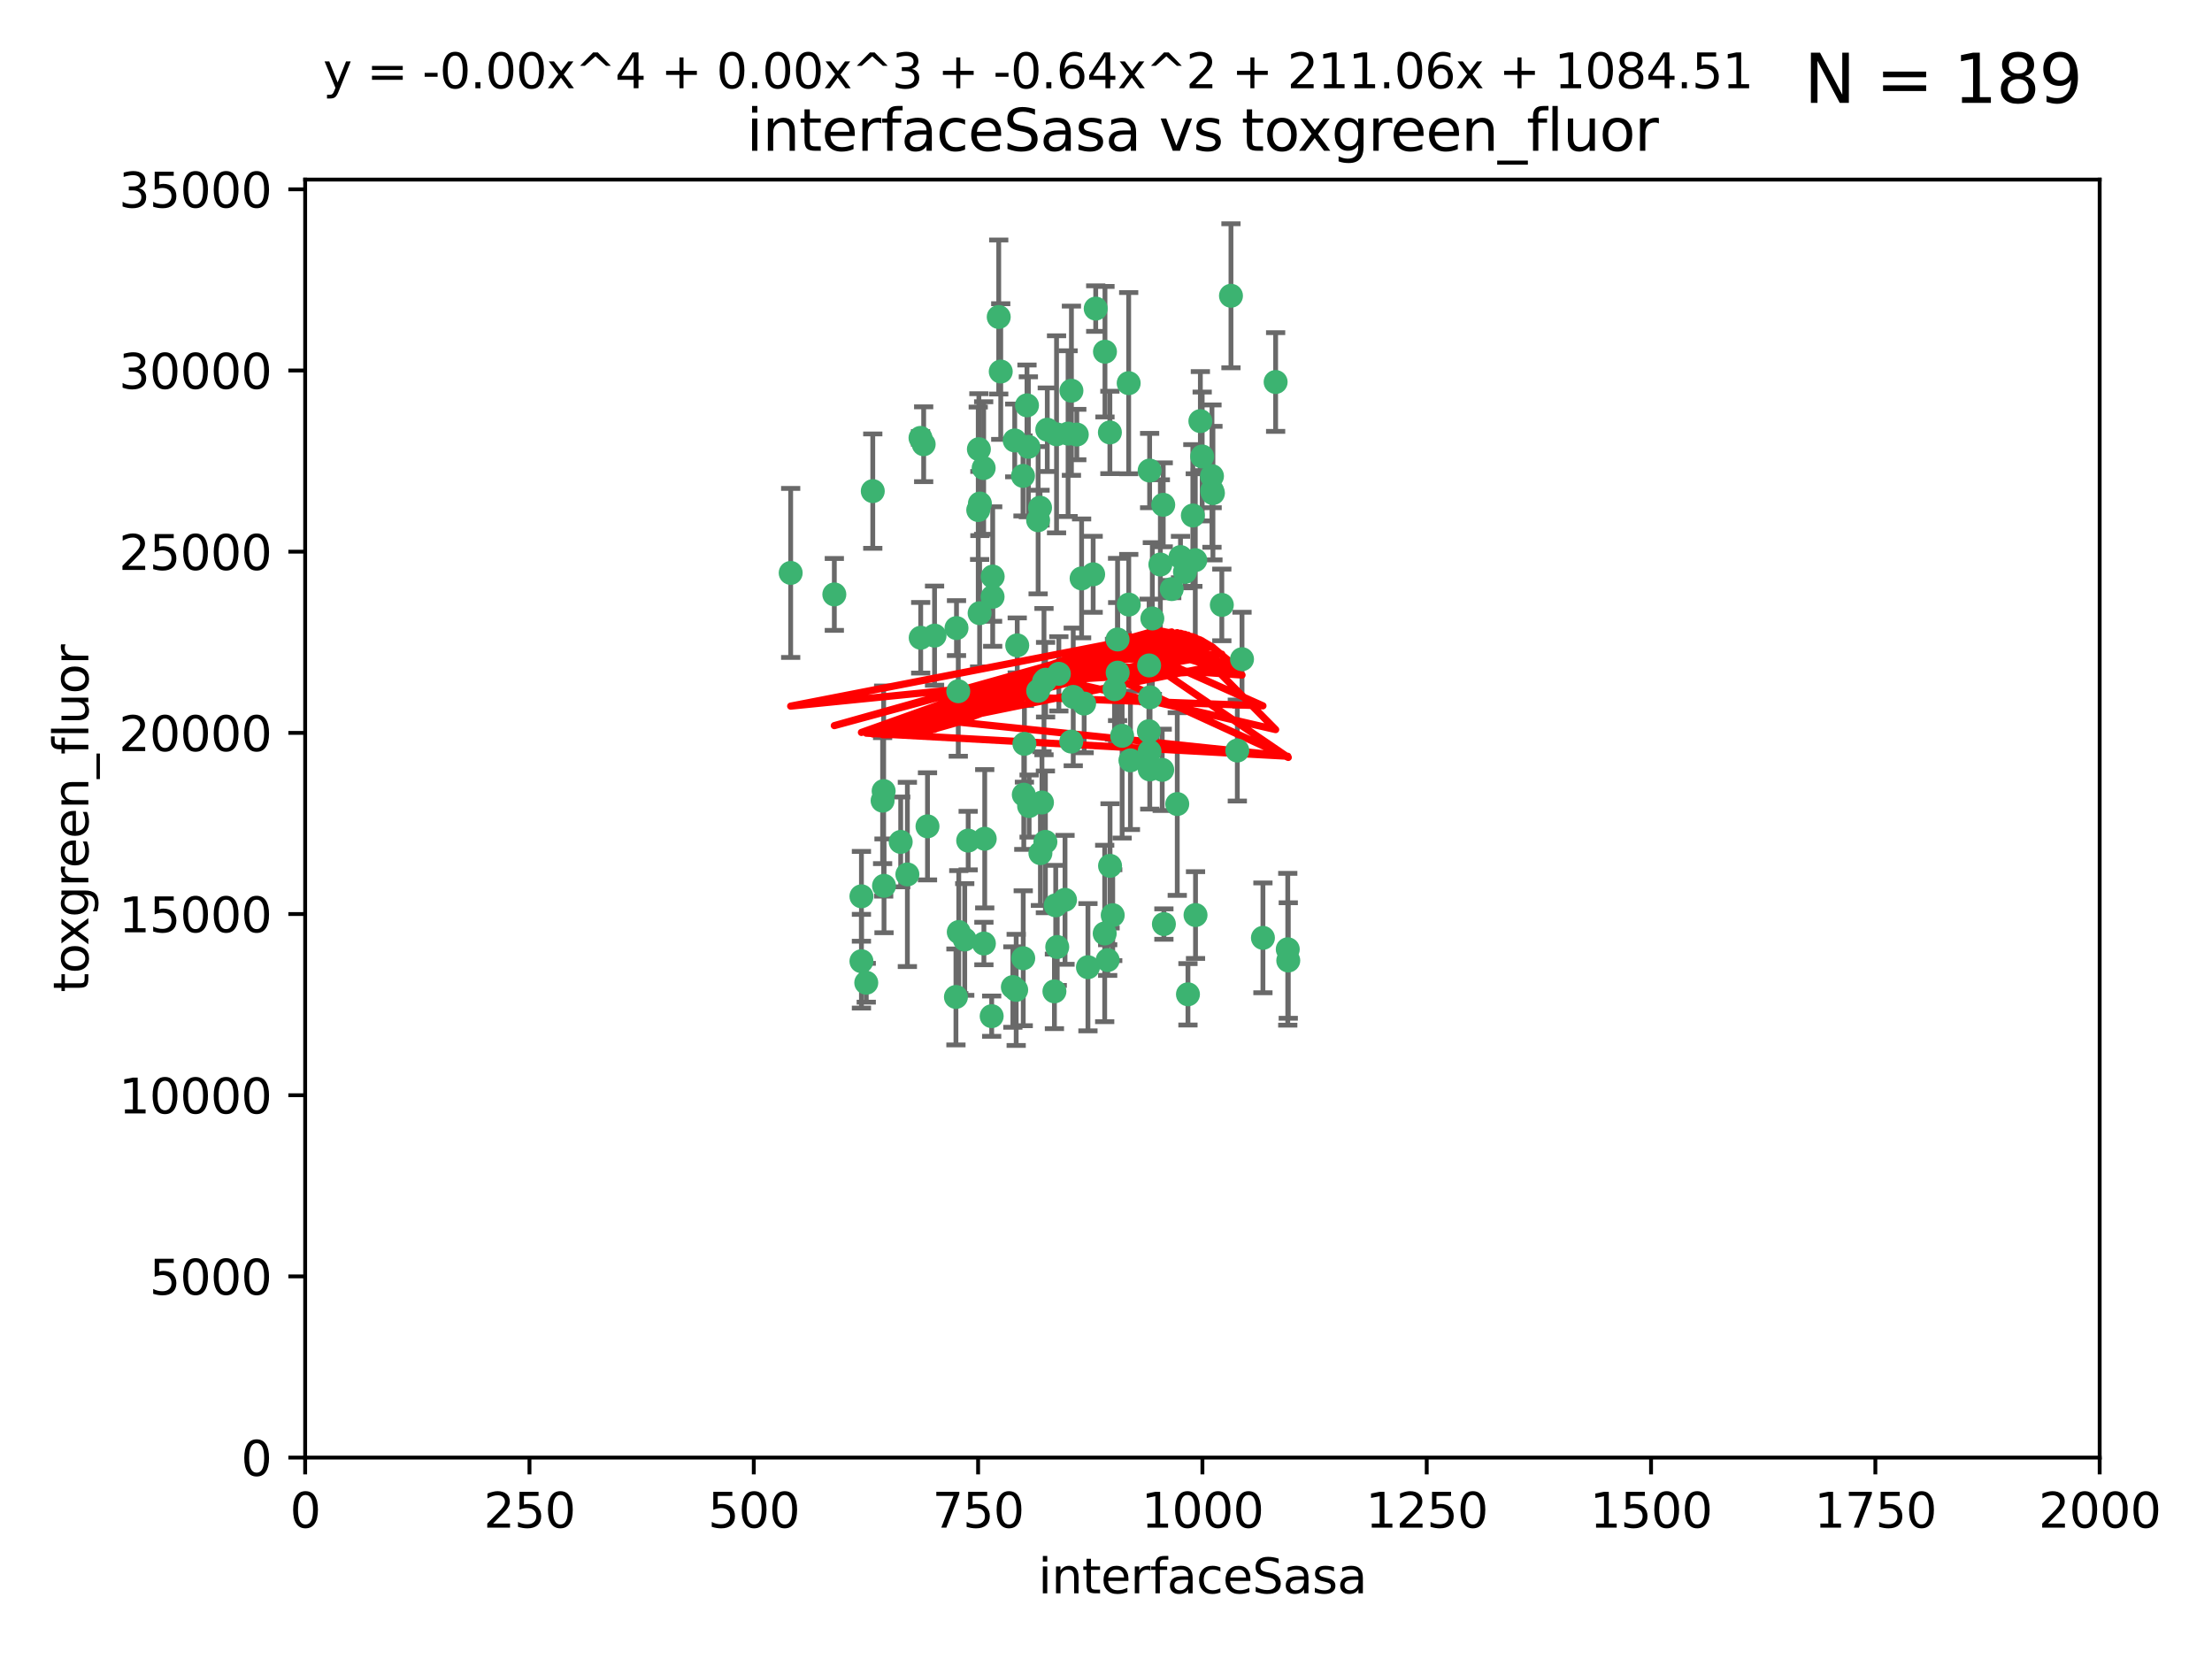 <?xml version="1.0" encoding="utf-8" standalone="no"?>
<!DOCTYPE svg PUBLIC "-//W3C//DTD SVG 1.1//EN"
  "http://www.w3.org/Graphics/SVG/1.1/DTD/svg11.dtd">
<svg xmlns:xlink="http://www.w3.org/1999/xlink" width="460.8pt" height="345.6pt" viewBox="0 0 460.8 345.6" xmlns="http://www.w3.org/2000/svg" version="1.1">
 <defs>
  <style type="text/css">*{stroke-linejoin: round; stroke-linecap: butt}</style>
 </defs>
 <g id="figure_1">
  <g id="patch_1">
   <path d="M 0 345.6 
L 460.8 345.6 
L 460.8 0 
L 0 0 
z
" style="fill: #ffffff"/>
  </g>
  <g id="axes_1">
   <g id="patch_2">
    <path d="M 63.571 303.64 
L 437.4 303.64 
L 437.4 37.411 
L 63.571 37.411 
z
" style="fill: #ffffff"/>
   </g>
   <g id="PathCollection_1">
    <defs>
     <path id="m8eaabc702b" d="M 0 1.118 
C 0.297 1.118 0.581 1 0.791 0.791 
C 1 0.581 1.118 0.297 1.118 0 
C 1.118 -0.297 1 -0.581 0.791 -0.791 
C 0.581 -1 0.297 -1.118 0 -1.118 
C -0.297 -1.118 -0.581 -1 -0.791 -0.791 
C -1 -0.581 -1.118 -0.297 -1.118 0 
C -1.118 0.297 -1 0.581 -0.791 0.791 
C -0.581 1 -0.297 1.118 0 1.118 
z
" style="stroke: #3cb371"/>
    </defs>
    <g clip-path="url(#p2ea6882db4)">
     <use xlink:href="#m8eaabc702b" x="242.323" y="105.159" style="fill: #3cb371; stroke: #3cb371"/>
     <use xlink:href="#m8eaabc702b" x="248.998" y="116.686" style="fill: #3cb371; stroke: #3cb371"/>
     <use xlink:href="#m8eaabc702b" x="239.489" y="98.026" style="fill: #3cb371; stroke: #3cb371"/>
     <use xlink:href="#m8eaabc702b" x="250.437" y="95.094" style="fill: #3cb371; stroke: #3cb371"/>
     <use xlink:href="#m8eaabc702b" x="218.168" y="89.516" style="fill: #3cb371; stroke: #3cb371"/>
     <use xlink:href="#m8eaabc702b" x="265.738" y="79.578" style="fill: #3cb371; stroke: #3cb371"/>
     <use xlink:href="#m8eaabc702b" x="245.919" y="116.045" style="fill: #3cb371; stroke: #3cb371"/>
     <use xlink:href="#m8eaabc702b" x="250.058" y="87.725" style="fill: #3cb371; stroke: #3cb371"/>
     <use xlink:href="#m8eaabc702b" x="252.676" y="102.727" style="fill: #3cb371; stroke: #3cb371"/>
     <use xlink:href="#m8eaabc702b" x="230.187" y="73.266" style="fill: #3cb371; stroke: #3cb371"/>
     <use xlink:href="#m8eaabc702b" x="240.054" y="128.839" style="fill: #3cb371; stroke: #3cb371"/>
     <use xlink:href="#m8eaabc702b" x="246.854" y="119.146" style="fill: #3cb371; stroke: #3cb371"/>
     <use xlink:href="#m8eaabc702b" x="231.8" y="190.648" style="fill: #3cb371; stroke: #3cb371"/>
     <use xlink:href="#m8eaabc702b" x="239.385" y="138.622" style="fill: #3cb371; stroke: #3cb371"/>
     <use xlink:href="#m8eaabc702b" x="223.198" y="81.394" style="fill: #3cb371; stroke: #3cb371"/>
     <use xlink:href="#m8eaabc702b" x="258.734" y="137.321" style="fill: #3cb371; stroke: #3cb371"/>
     <use xlink:href="#m8eaabc702b" x="233.762" y="153.285" style="fill: #3cb371; stroke: #3cb371"/>
     <use xlink:href="#m8eaabc702b" x="235.488" y="158.394" style="fill: #3cb371; stroke: #3cb371"/>
     <use xlink:href="#m8eaabc702b" x="211.385" y="91.754" style="fill: #3cb371; stroke: #3cb371"/>
     <use xlink:href="#m8eaabc702b" x="235.142" y="125.947" style="fill: #3cb371; stroke: #3cb371"/>
     <use xlink:href="#m8eaabc702b" x="208.054" y="66.033" style="fill: #3cb371; stroke: #3cb371"/>
     <use xlink:href="#m8eaabc702b" x="219.656" y="206.518" style="fill: #3cb371; stroke: #3cb371"/>
     <use xlink:href="#m8eaabc702b" x="220.097" y="90.475" style="fill: #3cb371; stroke: #3cb371"/>
     <use xlink:href="#m8eaabc702b" x="223.161" y="154.483" style="fill: #3cb371; stroke: #3cb371"/>
     <use xlink:href="#m8eaabc702b" x="248.491" y="107.386" style="fill: #3cb371; stroke: #3cb371"/>
     <use xlink:href="#m8eaabc702b" x="241.725" y="117.601" style="fill: #3cb371; stroke: #3cb371"/>
     <use xlink:href="#m8eaabc702b" x="225.848" y="146.564" style="fill: #3cb371; stroke: #3cb371"/>
     <use xlink:href="#m8eaabc702b" x="252.51" y="102.24" style="fill: #3cb371; stroke: #3cb371"/>
     <use xlink:href="#m8eaabc702b" x="227.725" y="119.635" style="fill: #3cb371; stroke: #3cb371"/>
     <use xlink:href="#m8eaabc702b" x="235.125" y="79.819" style="fill: #3cb371; stroke: #3cb371"/>
     <use xlink:href="#m8eaabc702b" x="206.772" y="124.329" style="fill: #3cb371; stroke: #3cb371"/>
     <use xlink:href="#m8eaabc702b" x="244.091" y="122.72" style="fill: #3cb371; stroke: #3cb371"/>
     <use xlink:href="#m8eaabc702b" x="230.129" y="194.458" style="fill: #3cb371; stroke: #3cb371"/>
     <use xlink:href="#m8eaabc702b" x="211.908" y="134.443" style="fill: #3cb371; stroke: #3cb371"/>
     <use xlink:href="#m8eaabc702b" x="231.211" y="90.084" style="fill: #3cb371; stroke: #3cb371"/>
     <use xlink:href="#m8eaabc702b" x="214.228" y="93.08" style="fill: #3cb371; stroke: #3cb371"/>
     <use xlink:href="#m8eaabc702b" x="213.404" y="154.954" style="fill: #3cb371; stroke: #3cb371"/>
     <use xlink:href="#m8eaabc702b" x="204.131" y="104.896" style="fill: #3cb371; stroke: #3cb371"/>
     <use xlink:href="#m8eaabc702b" x="239.465" y="156.559" style="fill: #3cb371; stroke: #3cb371"/>
     <use xlink:href="#m8eaabc702b" x="257.757" y="156.348" style="fill: #3cb371; stroke: #3cb371"/>
     <use xlink:href="#m8eaabc702b" x="216.658" y="105.756" style="fill: #3cb371; stroke: #3cb371"/>
     <use xlink:href="#m8eaabc702b" x="204.916" y="97.498" style="fill: #3cb371; stroke: #3cb371"/>
     <use xlink:href="#m8eaabc702b" x="192.417" y="92.545" style="fill: #3cb371; stroke: #3cb371"/>
     <use xlink:href="#m8eaabc702b" x="213.275" y="165.548" style="fill: #3cb371; stroke: #3cb371"/>
     <use xlink:href="#m8eaabc702b" x="216.269" y="143.916" style="fill: #3cb371; stroke: #3cb371"/>
     <use xlink:href="#m8eaabc702b" x="222.501" y="90.332" style="fill: #3cb371; stroke: #3cb371"/>
     <use xlink:href="#m8eaabc702b" x="206.796" y="120.108" style="fill: #3cb371; stroke: #3cb371"/>
     <use xlink:href="#m8eaabc702b" x="206.585" y="211.686" style="fill: #3cb371; stroke: #3cb371"/>
     <use xlink:href="#m8eaabc702b" x="230.751" y="200.005" style="fill: #3cb371; stroke: #3cb371"/>
     <use xlink:href="#m8eaabc702b" x="199.256" y="130.84" style="fill: #3cb371; stroke: #3cb371"/>
     <use xlink:href="#m8eaabc702b" x="211.69" y="206.213" style="fill: #3cb371; stroke: #3cb371"/>
     <use xlink:href="#m8eaabc702b" x="213.159" y="199.62" style="fill: #3cb371; stroke: #3cb371"/>
     <use xlink:href="#m8eaabc702b" x="191.759" y="91.225" style="fill: #3cb371; stroke: #3cb371"/>
     <use xlink:href="#m8eaabc702b" x="217.777" y="175.376" style="fill: #3cb371; stroke: #3cb371"/>
     <use xlink:href="#m8eaabc702b" x="216.26" y="108.373" style="fill: #3cb371; stroke: #3cb371"/>
     <use xlink:href="#m8eaabc702b" x="220.577" y="140.37" style="fill: #3cb371; stroke: #3cb371"/>
     <use xlink:href="#m8eaabc702b" x="217.06" y="167.179" style="fill: #3cb371; stroke: #3cb371"/>
     <use xlink:href="#m8eaabc702b" x="242.11" y="160.372" style="fill: #3cb371; stroke: #3cb371"/>
     <use xlink:href="#m8eaabc702b" x="223.577" y="145.178" style="fill: #3cb371; stroke: #3cb371"/>
     <use xlink:href="#m8eaabc702b" x="254.529" y="126.015" style="fill: #3cb371; stroke: #3cb371"/>
     <use xlink:href="#m8eaabc702b" x="214.383" y="167.916" style="fill: #3cb371; stroke: #3cb371"/>
     <use xlink:href="#m8eaabc702b" x="208.473" y="77.397" style="fill: #3cb371; stroke: #3cb371"/>
     <use xlink:href="#m8eaabc702b" x="203.92" y="93.572" style="fill: #3cb371; stroke: #3cb371"/>
     <use xlink:href="#m8eaabc702b" x="181.815" y="102.308" style="fill: #3cb371; stroke: #3cb371"/>
     <use xlink:href="#m8eaabc702b" x="239.332" y="152.32" style="fill: #3cb371; stroke: #3cb371"/>
     <use xlink:href="#m8eaabc702b" x="204.073" y="127.738" style="fill: #3cb371; stroke: #3cb371"/>
     <use xlink:href="#m8eaabc702b" x="239.579" y="145.262" style="fill: #3cb371; stroke: #3cb371"/>
     <use xlink:href="#m8eaabc702b" x="221.863" y="187.448" style="fill: #3cb371; stroke: #3cb371"/>
     <use xlink:href="#m8eaabc702b" x="232.833" y="140.122" style="fill: #3cb371; stroke: #3cb371"/>
     <use xlink:href="#m8eaabc702b" x="263.091" y="195.371" style="fill: #3cb371; stroke: #3cb371"/>
     <use xlink:href="#m8eaabc702b" x="210.998" y="205.621" style="fill: #3cb371; stroke: #3cb371"/>
     <use xlink:href="#m8eaabc702b" x="252.476" y="99.184" style="fill: #3cb371; stroke: #3cb371"/>
     <use xlink:href="#m8eaabc702b" x="256.433" y="61.614" style="fill: #3cb371; stroke: #3cb371"/>
     <use xlink:href="#m8eaabc702b" x="203.785" y="106.253" style="fill: #3cb371; stroke: #3cb371"/>
     <use xlink:href="#m8eaabc702b" x="219.927" y="188.597" style="fill: #3cb371; stroke: #3cb371"/>
     <use xlink:href="#m8eaabc702b" x="249.05" y="190.622" style="fill: #3cb371; stroke: #3cb371"/>
     <use xlink:href="#m8eaabc702b" x="213.94" y="84.44" style="fill: #3cb371; stroke: #3cb371"/>
     <use xlink:href="#m8eaabc702b" x="194.686" y="132.411" style="fill: #3cb371; stroke: #3cb371"/>
     <use xlink:href="#m8eaabc702b" x="217.482" y="141.994" style="fill: #3cb371; stroke: #3cb371"/>
     <use xlink:href="#m8eaabc702b" x="183.864" y="166.79" style="fill: #3cb371; stroke: #3cb371"/>
     <use xlink:href="#m8eaabc702b" x="213.11" y="99.14" style="fill: #3cb371; stroke: #3cb371"/>
     <use xlink:href="#m8eaabc702b" x="225.318" y="120.494" style="fill: #3cb371; stroke: #3cb371"/>
     <use xlink:href="#m8eaabc702b" x="180.458" y="204.723" style="fill: #3cb371; stroke: #3cb371"/>
     <use xlink:href="#m8eaabc702b" x="268.265" y="197.75" style="fill: #3cb371; stroke: #3cb371"/>
     <use xlink:href="#m8eaabc702b" x="199.626" y="143.999" style="fill: #3cb371; stroke: #3cb371"/>
     <use xlink:href="#m8eaabc702b" x="189.023" y="182.16" style="fill: #3cb371; stroke: #3cb371"/>
     <use xlink:href="#m8eaabc702b" x="193.215" y="172.143" style="fill: #3cb371; stroke: #3cb371"/>
     <use xlink:href="#m8eaabc702b" x="199.14" y="207.684" style="fill: #3cb371; stroke: #3cb371"/>
     <use xlink:href="#m8eaabc702b" x="232.811" y="133.213" style="fill: #3cb371; stroke: #3cb371"/>
     <use xlink:href="#m8eaabc702b" x="268.37" y="200.094" style="fill: #3cb371; stroke: #3cb371"/>
     <use xlink:href="#m8eaabc702b" x="224.314" y="90.523" style="fill: #3cb371; stroke: #3cb371"/>
     <use xlink:href="#m8eaabc702b" x="239.516" y="160.289" style="fill: #3cb371; stroke: #3cb371"/>
     <use xlink:href="#m8eaabc702b" x="204.964" y="196.552" style="fill: #3cb371; stroke: #3cb371"/>
     <use xlink:href="#m8eaabc702b" x="220.243" y="197.279" style="fill: #3cb371; stroke: #3cb371"/>
     <use xlink:href="#m8eaabc702b" x="231.243" y="180.373" style="fill: #3cb371; stroke: #3cb371"/>
     <use xlink:href="#m8eaabc702b" x="164.714" y="119.349" style="fill: #3cb371; stroke: #3cb371"/>
     <use xlink:href="#m8eaabc702b" x="216.738" y="177.728" style="fill: #3cb371; stroke: #3cb371"/>
     <use xlink:href="#m8eaabc702b" x="200.972" y="195.709" style="fill: #3cb371; stroke: #3cb371"/>
     <use xlink:href="#m8eaabc702b" x="205.136" y="174.728" style="fill: #3cb371; stroke: #3cb371"/>
     <use xlink:href="#m8eaabc702b" x="228.258" y="64.285" style="fill: #3cb371; stroke: #3cb371"/>
     <use xlink:href="#m8eaabc702b" x="217.815" y="141.593" style="fill: #3cb371; stroke: #3cb371"/>
     <use xlink:href="#m8eaabc702b" x="201.69" y="175.112" style="fill: #3cb371; stroke: #3cb371"/>
     <use xlink:href="#m8eaabc702b" x="247.473" y="207.131" style="fill: #3cb371; stroke: #3cb371"/>
     <use xlink:href="#m8eaabc702b" x="199.731" y="194.16" style="fill: #3cb371; stroke: #3cb371"/>
     <use xlink:href="#m8eaabc702b" x="242.461" y="192.502" style="fill: #3cb371; stroke: #3cb371"/>
     <use xlink:href="#m8eaabc702b" x="191.8" y="132.858" style="fill: #3cb371; stroke: #3cb371"/>
     <use xlink:href="#m8eaabc702b" x="184.082" y="164.794" style="fill: #3cb371; stroke: #3cb371"/>
     <use xlink:href="#m8eaabc702b" x="232.174" y="143.576" style="fill: #3cb371; stroke: #3cb371"/>
     <use xlink:href="#m8eaabc702b" x="179.453" y="200.236" style="fill: #3cb371; stroke: #3cb371"/>
     <use xlink:href="#m8eaabc702b" x="179.453" y="186.718" style="fill: #3cb371; stroke: #3cb371"/>
     <use xlink:href="#m8eaabc702b" x="245.245" y="167.495" style="fill: #3cb371; stroke: #3cb371"/>
     <use xlink:href="#m8eaabc702b" x="173.806" y="123.828" style="fill: #3cb371; stroke: #3cb371"/>
     <use xlink:href="#m8eaabc702b" x="226.639" y="201.488" style="fill: #3cb371; stroke: #3cb371"/>
     <use xlink:href="#m8eaabc702b" x="184.157" y="184.534" style="fill: #3cb371; stroke: #3cb371"/>
     <use xlink:href="#m8eaabc702b" x="187.632" y="175.388" style="fill: #3cb371; stroke: #3cb371"/>
    </g>
   </g>
   <g id="matplotlib.axis_1">
    <g id="xtick_1">
     <g id="line2d_1">
      <defs>
       <path id="m09acd142c4" d="M 0 0 
L 0 3.5 
" style="stroke: #000000; stroke-width: 0.8"/>
      </defs>
      <g>
       <use xlink:href="#m09acd142c4" x="63.571" y="303.64" style="stroke: #000000; stroke-width: 0.8"/>
      </g>
     </g>
     <g id="text_1">
      <!-- 0 -->
      <g transform="translate(60.39 318.238)scale(0.1 -0.1)">
       <defs>
        <path id="DejaVuSans-30" d="M 2034 4250 
Q 1547 4250 1301 3770 
Q 1056 3291 1056 2328 
Q 1056 1369 1301 889 
Q 1547 409 2034 409 
Q 2525 409 2770 889 
Q 3016 1369 3016 2328 
Q 3016 3291 2770 3770 
Q 2525 4250 2034 4250 
z
M 2034 4750 
Q 2819 4750 3233 4129 
Q 3647 3509 3647 2328 
Q 3647 1150 3233 529 
Q 2819 -91 2034 -91 
Q 1250 -91 836 529 
Q 422 1150 422 2328 
Q 422 3509 836 4129 
Q 1250 4750 2034 4750 
z
" transform="scale(0.016)"/>
       </defs>
       <use xlink:href="#DejaVuSans-30"/>
      </g>
     </g>
    </g>
    <g id="xtick_2">
     <g id="line2d_2">
      <g>
       <use xlink:href="#m09acd142c4" x="110.3" y="303.64" style="stroke: #000000; stroke-width: 0.8"/>
      </g>
     </g>
     <g id="text_2">
      <!-- 250 -->
      <g transform="translate(100.756 318.238)scale(0.1 -0.1)">
       <defs>
        <path id="DejaVuSans-32" d="M 1228 531 
L 3431 531 
L 3431 0 
L 469 0 
L 469 531 
Q 828 903 1448 1529 
Q 2069 2156 2228 2338 
Q 2531 2678 2651 2914 
Q 2772 3150 2772 3378 
Q 2772 3750 2511 3984 
Q 2250 4219 1831 4219 
Q 1534 4219 1204 4116 
Q 875 4013 500 3803 
L 500 4441 
Q 881 4594 1212 4672 
Q 1544 4750 1819 4750 
Q 2544 4750 2975 4387 
Q 3406 4025 3406 3419 
Q 3406 3131 3298 2873 
Q 3191 2616 2906 2266 
Q 2828 2175 2409 1742 
Q 1991 1309 1228 531 
z
" transform="scale(0.016)"/>
        <path id="DejaVuSans-35" d="M 691 4666 
L 3169 4666 
L 3169 4134 
L 1269 4134 
L 1269 2991 
Q 1406 3038 1543 3061 
Q 1681 3084 1819 3084 
Q 2600 3084 3056 2656 
Q 3513 2228 3513 1497 
Q 3513 744 3044 326 
Q 2575 -91 1722 -91 
Q 1428 -91 1123 -41 
Q 819 9 494 109 
L 494 744 
Q 775 591 1075 516 
Q 1375 441 1709 441 
Q 2250 441 2565 725 
Q 2881 1009 2881 1497 
Q 2881 1984 2565 2268 
Q 2250 2553 1709 2553 
Q 1456 2553 1204 2497 
Q 953 2441 691 2322 
L 691 4666 
z
" transform="scale(0.016)"/>
       </defs>
       <use xlink:href="#DejaVuSans-32"/>
       <use xlink:href="#DejaVuSans-35" x="63.623"/>
       <use xlink:href="#DejaVuSans-30" x="127.246"/>
      </g>
     </g>
    </g>
    <g id="xtick_3">
     <g id="line2d_3">
      <g>
       <use xlink:href="#m09acd142c4" x="157.028" y="303.64" style="stroke: #000000; stroke-width: 0.8"/>
      </g>
     </g>
     <g id="text_3">
      <!-- 500 -->
      <g transform="translate(147.485 318.238)scale(0.1 -0.1)">
       <use xlink:href="#DejaVuSans-35"/>
       <use xlink:href="#DejaVuSans-30" x="63.623"/>
       <use xlink:href="#DejaVuSans-30" x="127.246"/>
      </g>
     </g>
    </g>
    <g id="xtick_4">
     <g id="line2d_4">
      <g>
       <use xlink:href="#m09acd142c4" x="203.757" y="303.64" style="stroke: #000000; stroke-width: 0.8"/>
      </g>
     </g>
     <g id="text_4">
      <!-- 750 -->
      <g transform="translate(194.213 318.238)scale(0.1 -0.1)">
       <defs>
        <path id="DejaVuSans-37" d="M 525 4666 
L 3525 4666 
L 3525 4397 
L 1831 0 
L 1172 0 
L 2766 4134 
L 525 4134 
L 525 4666 
z
" transform="scale(0.016)"/>
       </defs>
       <use xlink:href="#DejaVuSans-37"/>
       <use xlink:href="#DejaVuSans-35" x="63.623"/>
       <use xlink:href="#DejaVuSans-30" x="127.246"/>
      </g>
     </g>
    </g>
    <g id="xtick_5">
     <g id="line2d_5">
      <g>
       <use xlink:href="#m09acd142c4" x="250.486" y="303.64" style="stroke: #000000; stroke-width: 0.8"/>
      </g>
     </g>
     <g id="text_5">
      <!-- 1000 -->
      <g transform="translate(237.761 318.238)scale(0.1 -0.1)">
       <defs>
        <path id="DejaVuSans-31" d="M 794 531 
L 1825 531 
L 1825 4091 
L 703 3866 
L 703 4441 
L 1819 4666 
L 2450 4666 
L 2450 531 
L 3481 531 
L 3481 0 
L 794 0 
L 794 531 
z
" transform="scale(0.016)"/>
       </defs>
       <use xlink:href="#DejaVuSans-31"/>
       <use xlink:href="#DejaVuSans-30" x="63.623"/>
       <use xlink:href="#DejaVuSans-30" x="127.246"/>
       <use xlink:href="#DejaVuSans-30" x="190.869"/>
      </g>
     </g>
    </g>
    <g id="xtick_6">
     <g id="line2d_6">
      <g>
       <use xlink:href="#m09acd142c4" x="297.214" y="303.64" style="stroke: #000000; stroke-width: 0.8"/>
      </g>
     </g>
     <g id="text_6">
      <!-- 1250 -->
      <g transform="translate(284.489 318.238)scale(0.1 -0.1)">
       <use xlink:href="#DejaVuSans-31"/>
       <use xlink:href="#DejaVuSans-32" x="63.623"/>
       <use xlink:href="#DejaVuSans-35" x="127.246"/>
       <use xlink:href="#DejaVuSans-30" x="190.869"/>
      </g>
     </g>
    </g>
    <g id="xtick_7">
     <g id="line2d_7">
      <g>
       <use xlink:href="#m09acd142c4" x="343.943" y="303.64" style="stroke: #000000; stroke-width: 0.8"/>
      </g>
     </g>
     <g id="text_7">
      <!-- 1500 -->
      <g transform="translate(331.218 318.238)scale(0.1 -0.1)">
       <use xlink:href="#DejaVuSans-31"/>
       <use xlink:href="#DejaVuSans-35" x="63.623"/>
       <use xlink:href="#DejaVuSans-30" x="127.246"/>
       <use xlink:href="#DejaVuSans-30" x="190.869"/>
      </g>
     </g>
    </g>
    <g id="xtick_8">
     <g id="line2d_8">
      <g>
       <use xlink:href="#m09acd142c4" x="390.671" y="303.64" style="stroke: #000000; stroke-width: 0.8"/>
      </g>
     </g>
     <g id="text_8">
      <!-- 1750 -->
      <g transform="translate(377.946 318.238)scale(0.1 -0.1)">
       <use xlink:href="#DejaVuSans-31"/>
       <use xlink:href="#DejaVuSans-37" x="63.623"/>
       <use xlink:href="#DejaVuSans-35" x="127.246"/>
       <use xlink:href="#DejaVuSans-30" x="190.869"/>
      </g>
     </g>
    </g>
    <g id="xtick_9">
     <g id="line2d_9">
      <g>
       <use xlink:href="#m09acd142c4" x="437.4" y="303.64" style="stroke: #000000; stroke-width: 0.8"/>
      </g>
     </g>
     <g id="text_9">
      <!-- 2000 -->
      <g transform="translate(424.675 318.238)scale(0.1 -0.1)">
       <use xlink:href="#DejaVuSans-32"/>
       <use xlink:href="#DejaVuSans-30" x="63.623"/>
       <use xlink:href="#DejaVuSans-30" x="127.246"/>
       <use xlink:href="#DejaVuSans-30" x="190.869"/>
      </g>
     </g>
    </g>
    <g id="text_10">
     <!-- interfaceSasa -->
     <g transform="translate(216.279 331.917)scale(0.1 -0.1)">
      <defs>
       <path id="DejaVuSans-69" d="M 603 3500 
L 1178 3500 
L 1178 0 
L 603 0 
L 603 3500 
z
M 603 4863 
L 1178 4863 
L 1178 4134 
L 603 4134 
L 603 4863 
z
" transform="scale(0.016)"/>
       <path id="DejaVuSans-6e" d="M 3513 2113 
L 3513 0 
L 2938 0 
L 2938 2094 
Q 2938 2591 2744 2837 
Q 2550 3084 2163 3084 
Q 1697 3084 1428 2787 
Q 1159 2491 1159 1978 
L 1159 0 
L 581 0 
L 581 3500 
L 1159 3500 
L 1159 2956 
Q 1366 3272 1645 3428 
Q 1925 3584 2291 3584 
Q 2894 3584 3203 3211 
Q 3513 2838 3513 2113 
z
" transform="scale(0.016)"/>
       <path id="DejaVuSans-74" d="M 1172 4494 
L 1172 3500 
L 2356 3500 
L 2356 3053 
L 1172 3053 
L 1172 1153 
Q 1172 725 1289 603 
Q 1406 481 1766 481 
L 2356 481 
L 2356 0 
L 1766 0 
Q 1100 0 847 248 
Q 594 497 594 1153 
L 594 3053 
L 172 3053 
L 172 3500 
L 594 3500 
L 594 4494 
L 1172 4494 
z
" transform="scale(0.016)"/>
       <path id="DejaVuSans-65" d="M 3597 1894 
L 3597 1613 
L 953 1613 
Q 991 1019 1311 708 
Q 1631 397 2203 397 
Q 2534 397 2845 478 
Q 3156 559 3463 722 
L 3463 178 
Q 3153 47 2828 -22 
Q 2503 -91 2169 -91 
Q 1331 -91 842 396 
Q 353 884 353 1716 
Q 353 2575 817 3079 
Q 1281 3584 2069 3584 
Q 2775 3584 3186 3129 
Q 3597 2675 3597 1894 
z
M 3022 2063 
Q 3016 2534 2758 2815 
Q 2500 3097 2075 3097 
Q 1594 3097 1305 2825 
Q 1016 2553 972 2059 
L 3022 2063 
z
" transform="scale(0.016)"/>
       <path id="DejaVuSans-72" d="M 2631 2963 
Q 2534 3019 2420 3045 
Q 2306 3072 2169 3072 
Q 1681 3072 1420 2755 
Q 1159 2438 1159 1844 
L 1159 0 
L 581 0 
L 581 3500 
L 1159 3500 
L 1159 2956 
Q 1341 3275 1631 3429 
Q 1922 3584 2338 3584 
Q 2397 3584 2469 3576 
Q 2541 3569 2628 3553 
L 2631 2963 
z
" transform="scale(0.016)"/>
       <path id="DejaVuSans-66" d="M 2375 4863 
L 2375 4384 
L 1825 4384 
Q 1516 4384 1395 4259 
Q 1275 4134 1275 3809 
L 1275 3500 
L 2222 3500 
L 2222 3053 
L 1275 3053 
L 1275 0 
L 697 0 
L 697 3053 
L 147 3053 
L 147 3500 
L 697 3500 
L 697 3744 
Q 697 4328 969 4595 
Q 1241 4863 1831 4863 
L 2375 4863 
z
" transform="scale(0.016)"/>
       <path id="DejaVuSans-61" d="M 2194 1759 
Q 1497 1759 1228 1600 
Q 959 1441 959 1056 
Q 959 750 1161 570 
Q 1363 391 1709 391 
Q 2188 391 2477 730 
Q 2766 1069 2766 1631 
L 2766 1759 
L 2194 1759 
z
M 3341 1997 
L 3341 0 
L 2766 0 
L 2766 531 
Q 2569 213 2275 61 
Q 1981 -91 1556 -91 
Q 1019 -91 701 211 
Q 384 513 384 1019 
Q 384 1609 779 1909 
Q 1175 2209 1959 2209 
L 2766 2209 
L 2766 2266 
Q 2766 2663 2505 2880 
Q 2244 3097 1772 3097 
Q 1472 3097 1187 3025 
Q 903 2953 641 2809 
L 641 3341 
Q 956 3463 1253 3523 
Q 1550 3584 1831 3584 
Q 2591 3584 2966 3190 
Q 3341 2797 3341 1997 
z
" transform="scale(0.016)"/>
       <path id="DejaVuSans-63" d="M 3122 3366 
L 3122 2828 
Q 2878 2963 2633 3030 
Q 2388 3097 2138 3097 
Q 1578 3097 1268 2742 
Q 959 2388 959 1747 
Q 959 1106 1268 751 
Q 1578 397 2138 397 
Q 2388 397 2633 464 
Q 2878 531 3122 666 
L 3122 134 
Q 2881 22 2623 -34 
Q 2366 -91 2075 -91 
Q 1284 -91 818 406 
Q 353 903 353 1747 
Q 353 2603 823 3093 
Q 1294 3584 2113 3584 
Q 2378 3584 2631 3529 
Q 2884 3475 3122 3366 
z
" transform="scale(0.016)"/>
       <path id="DejaVuSans-53" d="M 3425 4513 
L 3425 3897 
Q 3066 4069 2747 4153 
Q 2428 4238 2131 4238 
Q 1616 4238 1336 4038 
Q 1056 3838 1056 3469 
Q 1056 3159 1242 3001 
Q 1428 2844 1947 2747 
L 2328 2669 
Q 3034 2534 3370 2195 
Q 3706 1856 3706 1288 
Q 3706 609 3251 259 
Q 2797 -91 1919 -91 
Q 1588 -91 1214 -16 
Q 841 59 441 206 
L 441 856 
Q 825 641 1194 531 
Q 1563 422 1919 422 
Q 2459 422 2753 634 
Q 3047 847 3047 1241 
Q 3047 1584 2836 1778 
Q 2625 1972 2144 2069 
L 1759 2144 
Q 1053 2284 737 2584 
Q 422 2884 422 3419 
Q 422 4038 858 4394 
Q 1294 4750 2059 4750 
Q 2388 4750 2728 4690 
Q 3069 4631 3425 4513 
z
" transform="scale(0.016)"/>
       <path id="DejaVuSans-73" d="M 2834 3397 
L 2834 2853 
Q 2591 2978 2328 3040 
Q 2066 3103 1784 3103 
Q 1356 3103 1142 2972 
Q 928 2841 928 2578 
Q 928 2378 1081 2264 
Q 1234 2150 1697 2047 
L 1894 2003 
Q 2506 1872 2764 1633 
Q 3022 1394 3022 966 
Q 3022 478 2636 193 
Q 2250 -91 1575 -91 
Q 1294 -91 989 -36 
Q 684 19 347 128 
L 347 722 
Q 666 556 975 473 
Q 1284 391 1588 391 
Q 1994 391 2212 530 
Q 2431 669 2431 922 
Q 2431 1156 2273 1281 
Q 2116 1406 1581 1522 
L 1381 1569 
Q 847 1681 609 1914 
Q 372 2147 372 2553 
Q 372 3047 722 3315 
Q 1072 3584 1716 3584 
Q 2034 3584 2315 3537 
Q 2597 3491 2834 3397 
z
" transform="scale(0.016)"/>
      </defs>
      <use xlink:href="#DejaVuSans-69"/>
      <use xlink:href="#DejaVuSans-6e" x="27.783"/>
      <use xlink:href="#DejaVuSans-74" x="91.162"/>
      <use xlink:href="#DejaVuSans-65" x="130.371"/>
      <use xlink:href="#DejaVuSans-72" x="191.895"/>
      <use xlink:href="#DejaVuSans-66" x="233.008"/>
      <use xlink:href="#DejaVuSans-61" x="268.213"/>
      <use xlink:href="#DejaVuSans-63" x="329.492"/>
      <use xlink:href="#DejaVuSans-65" x="384.473"/>
      <use xlink:href="#DejaVuSans-53" x="445.996"/>
      <use xlink:href="#DejaVuSans-61" x="509.473"/>
      <use xlink:href="#DejaVuSans-73" x="570.752"/>
      <use xlink:href="#DejaVuSans-61" x="622.852"/>
     </g>
    </g>
   </g>
   <g id="matplotlib.axis_2">
    <g id="ytick_1">
     <g id="line2d_10">
      <defs>
       <path id="m678bfda3ef" d="M 0 0 
L -3.5 0 
" style="stroke: #000000; stroke-width: 0.8"/>
      </defs>
      <g>
       <use xlink:href="#m678bfda3ef" x="63.571" y="303.64" style="stroke: #000000; stroke-width: 0.8"/>
      </g>
     </g>
     <g id="text_11">
      <!-- 0 -->
      <g transform="translate(50.209 307.439)scale(0.1 -0.1)">
       <use xlink:href="#DejaVuSans-30"/>
      </g>
     </g>
    </g>
    <g id="ytick_2">
     <g id="line2d_11">
      <g>
       <use xlink:href="#m678bfda3ef" x="63.571" y="265.897" style="stroke: #000000; stroke-width: 0.8"/>
      </g>
     </g>
     <g id="text_12">
      <!-- 5000 -->
      <g transform="translate(31.121 269.696)scale(0.1 -0.1)">
       <use xlink:href="#DejaVuSans-35"/>
       <use xlink:href="#DejaVuSans-30" x="63.623"/>
       <use xlink:href="#DejaVuSans-30" x="127.246"/>
       <use xlink:href="#DejaVuSans-30" x="190.869"/>
      </g>
     </g>
    </g>
    <g id="ytick_3">
     <g id="line2d_12">
      <g>
       <use xlink:href="#m678bfda3ef" x="63.571" y="228.154" style="stroke: #000000; stroke-width: 0.8"/>
      </g>
     </g>
     <g id="text_13">
      <!-- 10000 -->
      <g transform="translate(24.759 231.953)scale(0.1 -0.1)">
       <use xlink:href="#DejaVuSans-31"/>
       <use xlink:href="#DejaVuSans-30" x="63.623"/>
       <use xlink:href="#DejaVuSans-30" x="127.246"/>
       <use xlink:href="#DejaVuSans-30" x="190.869"/>
       <use xlink:href="#DejaVuSans-30" x="254.492"/>
      </g>
     </g>
    </g>
    <g id="ytick_4">
     <g id="line2d_13">
      <g>
       <use xlink:href="#m678bfda3ef" x="63.571" y="190.411" style="stroke: #000000; stroke-width: 0.8"/>
      </g>
     </g>
     <g id="text_14">
      <!-- 15000 -->
      <g transform="translate(24.759 194.21)scale(0.1 -0.1)">
       <use xlink:href="#DejaVuSans-31"/>
       <use xlink:href="#DejaVuSans-35" x="63.623"/>
       <use xlink:href="#DejaVuSans-30" x="127.246"/>
       <use xlink:href="#DejaVuSans-30" x="190.869"/>
       <use xlink:href="#DejaVuSans-30" x="254.492"/>
      </g>
     </g>
    </g>
    <g id="ytick_5">
     <g id="line2d_14">
      <g>
       <use xlink:href="#m678bfda3ef" x="63.571" y="152.668" style="stroke: #000000; stroke-width: 0.8"/>
      </g>
     </g>
     <g id="text_15">
      <!-- 20000 -->
      <g transform="translate(24.759 156.467)scale(0.1 -0.1)">
       <use xlink:href="#DejaVuSans-32"/>
       <use xlink:href="#DejaVuSans-30" x="63.623"/>
       <use xlink:href="#DejaVuSans-30" x="127.246"/>
       <use xlink:href="#DejaVuSans-30" x="190.869"/>
       <use xlink:href="#DejaVuSans-30" x="254.492"/>
      </g>
     </g>
    </g>
    <g id="ytick_6">
     <g id="line2d_15">
      <g>
       <use xlink:href="#m678bfda3ef" x="63.571" y="114.925" style="stroke: #000000; stroke-width: 0.8"/>
      </g>
     </g>
     <g id="text_16">
      <!-- 25000 -->
      <g transform="translate(24.759 118.724)scale(0.1 -0.1)">
       <use xlink:href="#DejaVuSans-32"/>
       <use xlink:href="#DejaVuSans-35" x="63.623"/>
       <use xlink:href="#DejaVuSans-30" x="127.246"/>
       <use xlink:href="#DejaVuSans-30" x="190.869"/>
       <use xlink:href="#DejaVuSans-30" x="254.492"/>
      </g>
     </g>
    </g>
    <g id="ytick_7">
     <g id="line2d_16">
      <g>
       <use xlink:href="#m678bfda3ef" x="63.571" y="77.181" style="stroke: #000000; stroke-width: 0.8"/>
      </g>
     </g>
     <g id="text_17">
      <!-- 30000 -->
      <g transform="translate(24.759 80.981)scale(0.1 -0.1)">
       <defs>
        <path id="DejaVuSans-33" d="M 2597 2516 
Q 3050 2419 3304 2112 
Q 3559 1806 3559 1356 
Q 3559 666 3084 287 
Q 2609 -91 1734 -91 
Q 1441 -91 1130 -33 
Q 819 25 488 141 
L 488 750 
Q 750 597 1062 519 
Q 1375 441 1716 441 
Q 2309 441 2620 675 
Q 2931 909 2931 1356 
Q 2931 1769 2642 2001 
Q 2353 2234 1838 2234 
L 1294 2234 
L 1294 2753 
L 1863 2753 
Q 2328 2753 2575 2939 
Q 2822 3125 2822 3475 
Q 2822 3834 2567 4026 
Q 2313 4219 1838 4219 
Q 1578 4219 1281 4162 
Q 984 4106 628 3988 
L 628 4550 
Q 988 4650 1302 4700 
Q 1616 4750 1894 4750 
Q 2613 4750 3031 4423 
Q 3450 4097 3450 3541 
Q 3450 3153 3228 2886 
Q 3006 2619 2597 2516 
z
" transform="scale(0.016)"/>
       </defs>
       <use xlink:href="#DejaVuSans-33"/>
       <use xlink:href="#DejaVuSans-30" x="63.623"/>
       <use xlink:href="#DejaVuSans-30" x="127.246"/>
       <use xlink:href="#DejaVuSans-30" x="190.869"/>
       <use xlink:href="#DejaVuSans-30" x="254.492"/>
      </g>
     </g>
    </g>
    <g id="ytick_8">
     <g id="line2d_17">
      <g>
       <use xlink:href="#m678bfda3ef" x="63.571" y="39.438" style="stroke: #000000; stroke-width: 0.8"/>
      </g>
     </g>
     <g id="text_18">
      <!-- 35000 -->
      <g transform="translate(24.759 43.238)scale(0.1 -0.1)">
       <use xlink:href="#DejaVuSans-33"/>
       <use xlink:href="#DejaVuSans-35" x="63.623"/>
       <use xlink:href="#DejaVuSans-30" x="127.246"/>
       <use xlink:href="#DejaVuSans-30" x="190.869"/>
       <use xlink:href="#DejaVuSans-30" x="254.492"/>
      </g>
     </g>
    </g>
    <g id="text_19">
     <!-- toxgreen_fluor -->
     <g transform="translate(18.401 206.72)rotate(-90)scale(0.1 -0.1)">
      <defs>
       <path id="DejaVuSans-6f" d="M 1959 3097 
Q 1497 3097 1228 2736 
Q 959 2375 959 1747 
Q 959 1119 1226 758 
Q 1494 397 1959 397 
Q 2419 397 2687 759 
Q 2956 1122 2956 1747 
Q 2956 2369 2687 2733 
Q 2419 3097 1959 3097 
z
M 1959 3584 
Q 2709 3584 3137 3096 
Q 3566 2609 3566 1747 
Q 3566 888 3137 398 
Q 2709 -91 1959 -91 
Q 1206 -91 779 398 
Q 353 888 353 1747 
Q 353 2609 779 3096 
Q 1206 3584 1959 3584 
z
" transform="scale(0.016)"/>
       <path id="DejaVuSans-78" d="M 3513 3500 
L 2247 1797 
L 3578 0 
L 2900 0 
L 1881 1375 
L 863 0 
L 184 0 
L 1544 1831 
L 300 3500 
L 978 3500 
L 1906 2253 
L 2834 3500 
L 3513 3500 
z
" transform="scale(0.016)"/>
       <path id="DejaVuSans-67" d="M 2906 1791 
Q 2906 2416 2648 2759 
Q 2391 3103 1925 3103 
Q 1463 3103 1205 2759 
Q 947 2416 947 1791 
Q 947 1169 1205 825 
Q 1463 481 1925 481 
Q 2391 481 2648 825 
Q 2906 1169 2906 1791 
z
M 3481 434 
Q 3481 -459 3084 -895 
Q 2688 -1331 1869 -1331 
Q 1566 -1331 1297 -1286 
Q 1028 -1241 775 -1147 
L 775 -588 
Q 1028 -725 1275 -790 
Q 1522 -856 1778 -856 
Q 2344 -856 2625 -561 
Q 2906 -266 2906 331 
L 2906 616 
Q 2728 306 2450 153 
Q 2172 0 1784 0 
Q 1141 0 747 490 
Q 353 981 353 1791 
Q 353 2603 747 3093 
Q 1141 3584 1784 3584 
Q 2172 3584 2450 3431 
Q 2728 3278 2906 2969 
L 2906 3500 
L 3481 3500 
L 3481 434 
z
" transform="scale(0.016)"/>
       <path id="DejaVuSans-5f" d="M 3263 -1063 
L 3263 -1509 
L -63 -1509 
L -63 -1063 
L 3263 -1063 
z
" transform="scale(0.016)"/>
       <path id="DejaVuSans-6c" d="M 603 4863 
L 1178 4863 
L 1178 0 
L 603 0 
L 603 4863 
z
" transform="scale(0.016)"/>
       <path id="DejaVuSans-75" d="M 544 1381 
L 544 3500 
L 1119 3500 
L 1119 1403 
Q 1119 906 1312 657 
Q 1506 409 1894 409 
Q 2359 409 2629 706 
Q 2900 1003 2900 1516 
L 2900 3500 
L 3475 3500 
L 3475 0 
L 2900 0 
L 2900 538 
Q 2691 219 2414 64 
Q 2138 -91 1772 -91 
Q 1169 -91 856 284 
Q 544 659 544 1381 
z
M 1991 3584 
L 1991 3584 
z
" transform="scale(0.016)"/>
      </defs>
      <use xlink:href="#DejaVuSans-74"/>
      <use xlink:href="#DejaVuSans-6f" x="39.209"/>
      <use xlink:href="#DejaVuSans-78" x="97.266"/>
      <use xlink:href="#DejaVuSans-67" x="156.445"/>
      <use xlink:href="#DejaVuSans-72" x="219.922"/>
      <use xlink:href="#DejaVuSans-65" x="258.785"/>
      <use xlink:href="#DejaVuSans-65" x="320.309"/>
      <use xlink:href="#DejaVuSans-6e" x="381.832"/>
      <use xlink:href="#DejaVuSans-5f" x="445.211"/>
      <use xlink:href="#DejaVuSans-66" x="495.211"/>
      <use xlink:href="#DejaVuSans-6c" x="530.416"/>
      <use xlink:href="#DejaVuSans-75" x="558.199"/>
      <use xlink:href="#DejaVuSans-6f" x="621.578"/>
      <use xlink:href="#DejaVuSans-72" x="682.76"/>
     </g>
    </g>
   </g>
   <g id="LineCollection_1">
    <path d="M 242.323 113.901 
L 242.323 96.418 
" clip-path="url(#p2ea6882db4)" style="fill: none; stroke: #696969"/>
    <path d="M 248.998 134.682 
L 248.998 98.689 
" clip-path="url(#p2ea6882db4)" style="fill: none; stroke: #696969"/>
    <path d="M 239.489 105.772 
L 239.489 90.281 
" clip-path="url(#p2ea6882db4)" style="fill: none; stroke: #696969"/>
    <path d="M 250.437 108.514 
L 250.437 81.675 
" clip-path="url(#p2ea6882db4)" style="fill: none; stroke: #696969"/>
    <path d="M 218.168 98.217 
L 218.168 80.815 
" clip-path="url(#p2ea6882db4)" style="fill: none; stroke: #696969"/>
    <path d="M 265.738 89.863 
L 265.738 69.294 
" clip-path="url(#p2ea6882db4)" style="fill: none; stroke: #696969"/>
    <path d="M 245.919 120.361 
L 245.919 111.729 
" clip-path="url(#p2ea6882db4)" style="fill: none; stroke: #696969"/>
    <path d="M 250.058 98.04 
L 250.058 77.41 
" clip-path="url(#p2ea6882db4)" style="fill: none; stroke: #696969"/>
    <path d="M 252.676 116.638 
L 252.676 88.815 
" clip-path="url(#p2ea6882db4)" style="fill: none; stroke: #696969"/>
    <path d="M 230.187 86.861 
L 230.187 59.671 
" clip-path="url(#p2ea6882db4)" style="fill: none; stroke: #696969"/>
    <path d="M 240.054 144.637 
L 240.054 113.041 
" clip-path="url(#p2ea6882db4)" style="fill: none; stroke: #696969"/>
    <path d="M 246.854 122.449 
L 246.854 115.842 
" clip-path="url(#p2ea6882db4)" style="fill: none; stroke: #696969"/>
    <path d="M 231.8 200.118 
L 231.8 181.177 
" clip-path="url(#p2ea6882db4)" style="fill: none; stroke: #696969"/>
    <path d="M 239.385 152.437 
L 239.385 124.806 
" clip-path="url(#p2ea6882db4)" style="fill: none; stroke: #696969"/>
    <path d="M 223.198 99.017 
L 223.198 63.771 
" clip-path="url(#p2ea6882db4)" style="fill: none; stroke: #696969"/>
    <path d="M 258.734 147.102 
L 258.734 127.541 
" clip-path="url(#p2ea6882db4)" style="fill: none; stroke: #696969"/>
    <path d="M 233.762 174.582 
L 233.762 131.988 
" clip-path="url(#p2ea6882db4)" style="fill: none; stroke: #696969"/>
    <path d="M 235.488 172.807 
L 235.488 143.981 
" clip-path="url(#p2ea6882db4)" style="fill: none; stroke: #696969"/>
    <path d="M 211.385 99.334 
L 211.385 84.174 
" clip-path="url(#p2ea6882db4)" style="fill: none; stroke: #696969"/>
    <path d="M 235.142 136.397 
L 235.142 115.497 
" clip-path="url(#p2ea6882db4)" style="fill: none; stroke: #696969"/>
    <path d="M 208.054 82.076 
L 208.054 49.99 
" clip-path="url(#p2ea6882db4)" style="fill: none; stroke: #696969"/>
    <path d="M 219.656 214.282 
L 219.656 198.753 
" clip-path="url(#p2ea6882db4)" style="fill: none; stroke: #696969"/>
    <path d="M 220.097 111.003 
L 220.097 69.947 
" clip-path="url(#p2ea6882db4)" style="fill: none; stroke: #696969"/>
    <path d="M 223.161 155.048 
L 223.161 153.918 
" clip-path="url(#p2ea6882db4)" style="fill: none; stroke: #696969"/>
    <path d="M 248.491 122.155 
L 248.491 92.617 
" clip-path="url(#p2ea6882db4)" style="fill: none; stroke: #696969"/>
    <path d="M 241.725 135.26 
L 241.725 99.941 
" clip-path="url(#p2ea6882db4)" style="fill: none; stroke: #696969"/>
    <path d="M 225.848 156.807 
L 225.848 136.321 
" clip-path="url(#p2ea6882db4)" style="fill: none; stroke: #696969"/>
    <path d="M 252.51 105.772 
L 252.51 98.709 
" clip-path="url(#p2ea6882db4)" style="fill: none; stroke: #696969"/>
    <path d="M 227.725 127.554 
L 227.725 111.717 
" clip-path="url(#p2ea6882db4)" style="fill: none; stroke: #696969"/>
    <path d="M 235.125 98.693 
L 235.125 60.945 
" clip-path="url(#p2ea6882db4)" style="fill: none; stroke: #696969"/>
    <path d="M 206.772 129.426 
L 206.772 119.231 
" clip-path="url(#p2ea6882db4)" style="fill: none; stroke: #696969"/>
    <path d="M 244.091 124.514 
L 244.091 120.926 
" clip-path="url(#p2ea6882db4)" style="fill: none; stroke: #696969"/>
    <path d="M 230.129 212.834 
L 230.129 176.082 
" clip-path="url(#p2ea6882db4)" style="fill: none; stroke: #696969"/>
    <path d="M 211.908 140.163 
L 211.908 128.724 
" clip-path="url(#p2ea6882db4)" style="fill: none; stroke: #696969"/>
    <path d="M 231.211 98.668 
L 231.211 81.501 
" clip-path="url(#p2ea6882db4)" style="fill: none; stroke: #696969"/>
    <path d="M 214.228 107.664 
L 214.228 78.496 
" clip-path="url(#p2ea6882db4)" style="fill: none; stroke: #696969"/>
    <path d="M 213.404 162.929 
L 213.404 146.979 
" clip-path="url(#p2ea6882db4)" style="fill: none; stroke: #696969"/>
    <path d="M 204.131 111.578 
L 204.131 98.214 
" clip-path="url(#p2ea6882db4)" style="fill: none; stroke: #696969"/>
    <path d="M 239.465 160.147 
L 239.465 152.97 
" clip-path="url(#p2ea6882db4)" style="fill: none; stroke: #696969"/>
    <path d="M 257.757 166.868 
L 257.757 145.829 
" clip-path="url(#p2ea6882db4)" style="fill: none; stroke: #696969"/>
    <path d="M 216.658 109.392 
L 216.658 102.12 
" clip-path="url(#p2ea6882db4)" style="fill: none; stroke: #696969"/>
    <path d="M 204.916 111.302 
L 204.916 83.693 
" clip-path="url(#p2ea6882db4)" style="fill: none; stroke: #696969"/>
    <path d="M 192.417 100.341 
L 192.417 84.749 
" clip-path="url(#p2ea6882db4)" style="fill: none; stroke: #696969"/>
    <path d="M 213.275 176.939 
L 213.275 154.157 
" clip-path="url(#p2ea6882db4)" style="fill: none; stroke: #696969"/>
    <path d="M 216.269 145.941 
L 216.269 141.891 
" clip-path="url(#p2ea6882db4)" style="fill: none; stroke: #696969"/>
    <path d="M 222.501 107.592 
L 222.501 73.071 
" clip-path="url(#p2ea6882db4)" style="fill: none; stroke: #696969"/>
    <path d="M 206.796 134.641 
L 206.796 105.576 
" clip-path="url(#p2ea6882db4)" style="fill: none; stroke: #696969"/>
    <path d="M 206.585 215.883 
L 206.585 207.488 
" clip-path="url(#p2ea6882db4)" style="fill: none; stroke: #696969"/>
    <path d="M 230.751 203.204 
L 230.751 196.806 
" clip-path="url(#p2ea6882db4)" style="fill: none; stroke: #696969"/>
    <path d="M 199.256 136.561 
L 199.256 125.12 
" clip-path="url(#p2ea6882db4)" style="fill: none; stroke: #696969"/>
    <path d="M 211.69 217.788 
L 211.69 194.637 
" clip-path="url(#p2ea6882db4)" style="fill: none; stroke: #696969"/>
    <path d="M 213.159 213.675 
L 213.159 185.565 
" clip-path="url(#p2ea6882db4)" style="fill: none; stroke: #696969"/>
    <path d="M 191.759 92.542 
L 191.759 89.908 
" clip-path="url(#p2ea6882db4)" style="fill: none; stroke: #696969"/>
    <path d="M 217.777 190.142 
L 217.777 160.609 
" clip-path="url(#p2ea6882db4)" style="fill: none; stroke: #696969"/>
    <path d="M 216.26 123.707 
L 216.26 93.039 
" clip-path="url(#p2ea6882db4)" style="fill: none; stroke: #696969"/>
    <path d="M 220.577 148.106 
L 220.577 132.634 
" clip-path="url(#p2ea6882db4)" style="fill: none; stroke: #696969"/>
    <path d="M 217.06 177.756 
L 217.06 156.602 
" clip-path="url(#p2ea6882db4)" style="fill: none; stroke: #696969"/>
    <path d="M 242.11 168.839 
L 242.11 151.905 
" clip-path="url(#p2ea6882db4)" style="fill: none; stroke: #696969"/>
    <path d="M 223.577 159.513 
L 223.577 130.843 
" clip-path="url(#p2ea6882db4)" style="fill: none; stroke: #696969"/>
    <path d="M 254.529 133.474 
L 254.529 118.555 
" clip-path="url(#p2ea6882db4)" style="fill: none; stroke: #696969"/>
    <path d="M 214.383 174.389 
L 214.383 161.444 
" clip-path="url(#p2ea6882db4)" style="fill: none; stroke: #696969"/>
    <path d="M 208.473 91.524 
L 208.473 63.27 
" clip-path="url(#p2ea6882db4)" style="fill: none; stroke: #696969"/>
    <path d="M 203.92 105.129 
L 203.92 82.016 
" clip-path="url(#p2ea6882db4)" style="fill: none; stroke: #696969"/>
    <path d="M 181.815 114.22 
L 181.815 90.397 
" clip-path="url(#p2ea6882db4)" style="fill: none; stroke: #696969"/>
    <path d="M 239.332 158.197 
L 239.332 146.442 
" clip-path="url(#p2ea6882db4)" style="fill: none; stroke: #696969"/>
    <path d="M 204.073 138.926 
L 204.073 116.549 
" clip-path="url(#p2ea6882db4)" style="fill: none; stroke: #696969"/>
    <path d="M 239.579 153.647 
L 239.579 136.877 
" clip-path="url(#p2ea6882db4)" style="fill: none; stroke: #696969"/>
    <path d="M 221.863 200.874 
L 221.863 174.022 
" clip-path="url(#p2ea6882db4)" style="fill: none; stroke: #696969"/>
    <path d="M 232.833 154.719 
L 232.833 125.526 
" clip-path="url(#p2ea6882db4)" style="fill: none; stroke: #696969"/>
    <path d="M 263.091 206.807 
L 263.091 183.935 
" clip-path="url(#p2ea6882db4)" style="fill: none; stroke: #696969"/>
    <path d="M 210.998 214 
L 210.998 197.242 
" clip-path="url(#p2ea6882db4)" style="fill: none; stroke: #696969"/>
    <path d="M 252.476 114.01 
L 252.476 84.357 
" clip-path="url(#p2ea6882db4)" style="fill: none; stroke: #696969"/>
    <path d="M 256.433 76.614 
L 256.433 46.614 
" clip-path="url(#p2ea6882db4)" style="fill: none; stroke: #696969"/>
    <path d="M 203.785 127.715 
L 203.785 84.791 
" clip-path="url(#p2ea6882db4)" style="fill: none; stroke: #696969"/>
    <path d="M 219.927 196.924 
L 219.927 180.269 
" clip-path="url(#p2ea6882db4)" style="fill: none; stroke: #696969"/>
    <path d="M 249.05 199.661 
L 249.05 181.584 
" clip-path="url(#p2ea6882db4)" style="fill: none; stroke: #696969"/>
    <path d="M 213.94 92.843 
L 213.94 76.037 
" clip-path="url(#p2ea6882db4)" style="fill: none; stroke: #696969"/>
    <path d="M 194.686 142.738 
L 194.686 122.084 
" clip-path="url(#p2ea6882db4)" style="fill: none; stroke: #696969"/>
    <path d="M 217.482 157.229 
L 217.482 126.76 
" clip-path="url(#p2ea6882db4)" style="fill: none; stroke: #696969"/>
    <path d="M 183.864 179.908 
L 183.864 153.671 
" clip-path="url(#p2ea6882db4)" style="fill: none; stroke: #696969"/>
    <path d="M 213.11 107.483 
L 213.11 90.798 
" clip-path="url(#p2ea6882db4)" style="fill: none; stroke: #696969"/>
    <path d="M 225.318 132.879 
L 225.318 108.108 
" clip-path="url(#p2ea6882db4)" style="fill: none; stroke: #696969"/>
    <path d="M 180.458 208.763 
L 180.458 200.682 
" clip-path="url(#p2ea6882db4)" style="fill: none; stroke: #696969"/>
    <path d="M 268.265 213.563 
L 268.265 181.937 
" clip-path="url(#p2ea6882db4)" style="fill: none; stroke: #696969"/>
    <path d="M 199.626 157.537 
L 199.626 130.461 
" clip-path="url(#p2ea6882db4)" style="fill: none; stroke: #696969"/>
    <path d="M 189.023 201.352 
L 189.023 162.968 
" clip-path="url(#p2ea6882db4)" style="fill: none; stroke: #696969"/>
    <path d="M 193.215 183.299 
L 193.215 160.986 
" clip-path="url(#p2ea6882db4)" style="fill: none; stroke: #696969"/>
    <path d="M 199.14 217.677 
L 199.14 197.69 
" clip-path="url(#p2ea6882db4)" style="fill: none; stroke: #696969"/>
    <path d="M 232.811 150.11 
L 232.811 116.316 
" clip-path="url(#p2ea6882db4)" style="fill: none; stroke: #696969"/>
    <path d="M 268.37 212.125 
L 268.37 188.064 
" clip-path="url(#p2ea6882db4)" style="fill: none; stroke: #696969"/>
    <path d="M 224.314 95.772 
L 224.314 85.274 
" clip-path="url(#p2ea6882db4)" style="fill: none; stroke: #696969"/>
    <path d="M 239.516 168.551 
L 239.516 152.026 
" clip-path="url(#p2ea6882db4)" style="fill: none; stroke: #696969"/>
    <path d="M 204.964 200.974 
L 204.964 192.13 
" clip-path="url(#p2ea6882db4)" style="fill: none; stroke: #696969"/>
    <path d="M 220.243 205.285 
L 220.243 189.273 
" clip-path="url(#p2ea6882db4)" style="fill: none; stroke: #696969"/>
    <path d="M 231.243 193.32 
L 231.243 167.427 
" clip-path="url(#p2ea6882db4)" style="fill: none; stroke: #696969"/>
    <path d="M 164.714 136.952 
L 164.714 101.746 
" clip-path="url(#p2ea6882db4)" style="fill: none; stroke: #696969"/>
    <path d="M 216.738 188.626 
L 216.738 166.829 
" clip-path="url(#p2ea6882db4)" style="fill: none; stroke: #696969"/>
    <path d="M 200.972 207.343 
L 200.972 184.076 
" clip-path="url(#p2ea6882db4)" style="fill: none; stroke: #696969"/>
    <path d="M 205.136 189.135 
L 205.136 160.322 
" clip-path="url(#p2ea6882db4)" style="fill: none; stroke: #696969"/>
    <path d="M 228.258 69.03 
L 228.258 59.54 
" clip-path="url(#p2ea6882db4)" style="fill: none; stroke: #696969"/>
    <path d="M 217.815 149.363 
L 217.815 133.823 
" clip-path="url(#p2ea6882db4)" style="fill: none; stroke: #696969"/>
    <path d="M 201.69 181.212 
L 201.69 169.013 
" clip-path="url(#p2ea6882db4)" style="fill: none; stroke: #696969"/>
    <path d="M 247.473 213.527 
L 247.473 200.736 
" clip-path="url(#p2ea6882db4)" style="fill: none; stroke: #696969"/>
    <path d="M 199.731 206.958 
L 199.731 181.362 
" clip-path="url(#p2ea6882db4)" style="fill: none; stroke: #696969"/>
    <path d="M 242.461 195.669 
L 242.461 189.335 
" clip-path="url(#p2ea6882db4)" style="fill: none; stroke: #696969"/>
    <path d="M 191.8 140.21 
L 191.8 125.507 
" clip-path="url(#p2ea6882db4)" style="fill: none; stroke: #696969"/>
    <path d="M 184.082 186.68 
L 184.082 142.908 
" clip-path="url(#p2ea6882db4)" style="fill: none; stroke: #696969"/>
    <path d="M 232.174 153.98 
L 232.174 133.171 
" clip-path="url(#p2ea6882db4)" style="fill: none; stroke: #696969"/>
    <path d="M 179.453 209.997 
L 179.453 190.475 
" clip-path="url(#p2ea6882db4)" style="fill: none; stroke: #696969"/>
    <path d="M 179.453 196.071 
L 179.453 177.365 
" clip-path="url(#p2ea6882db4)" style="fill: none; stroke: #696969"/>
    <path d="M 245.245 186.519 
L 245.245 148.47 
" clip-path="url(#p2ea6882db4)" style="fill: none; stroke: #696969"/>
    <path d="M 173.806 131.314 
L 173.806 116.343 
" clip-path="url(#p2ea6882db4)" style="fill: none; stroke: #696969"/>
    <path d="M 226.639 214.744 
L 226.639 188.233 
" clip-path="url(#p2ea6882db4)" style="fill: none; stroke: #696969"/>
    <path d="M 184.157 194.3 
L 184.157 174.769 
" clip-path="url(#p2ea6882db4)" style="fill: none; stroke: #696969"/>
    <path d="M 187.632 184.744 
L 187.632 166.033 
" clip-path="url(#p2ea6882db4)" style="fill: none; stroke: #696969"/>
   </g>
   <g id="line2d_18">
    <defs>
     <path id="m8e0db0c722" d="M 2 0 
L -2 -0 
" style="stroke: #696969"/>
    </defs>
    <g clip-path="url(#p2ea6882db4)">
     <use xlink:href="#m8e0db0c722" x="242.323" y="113.901" style="fill: #696969; stroke: #696969"/>
     <use xlink:href="#m8e0db0c722" x="248.998" y="134.682" style="fill: #696969; stroke: #696969"/>
     <use xlink:href="#m8e0db0c722" x="239.489" y="105.772" style="fill: #696969; stroke: #696969"/>
     <use xlink:href="#m8e0db0c722" x="250.437" y="108.514" style="fill: #696969; stroke: #696969"/>
     <use xlink:href="#m8e0db0c722" x="218.168" y="98.217" style="fill: #696969; stroke: #696969"/>
     <use xlink:href="#m8e0db0c722" x="265.738" y="89.863" style="fill: #696969; stroke: #696969"/>
     <use xlink:href="#m8e0db0c722" x="245.919" y="120.361" style="fill: #696969; stroke: #696969"/>
     <use xlink:href="#m8e0db0c722" x="250.058" y="98.04" style="fill: #696969; stroke: #696969"/>
     <use xlink:href="#m8e0db0c722" x="252.676" y="116.638" style="fill: #696969; stroke: #696969"/>
     <use xlink:href="#m8e0db0c722" x="230.187" y="86.861" style="fill: #696969; stroke: #696969"/>
     <use xlink:href="#m8e0db0c722" x="240.054" y="144.637" style="fill: #696969; stroke: #696969"/>
     <use xlink:href="#m8e0db0c722" x="246.854" y="122.449" style="fill: #696969; stroke: #696969"/>
     <use xlink:href="#m8e0db0c722" x="231.8" y="200.118" style="fill: #696969; stroke: #696969"/>
     <use xlink:href="#m8e0db0c722" x="239.385" y="152.437" style="fill: #696969; stroke: #696969"/>
     <use xlink:href="#m8e0db0c722" x="223.198" y="99.017" style="fill: #696969; stroke: #696969"/>
     <use xlink:href="#m8e0db0c722" x="258.734" y="147.102" style="fill: #696969; stroke: #696969"/>
     <use xlink:href="#m8e0db0c722" x="233.762" y="174.582" style="fill: #696969; stroke: #696969"/>
     <use xlink:href="#m8e0db0c722" x="235.488" y="172.807" style="fill: #696969; stroke: #696969"/>
     <use xlink:href="#m8e0db0c722" x="211.385" y="99.334" style="fill: #696969; stroke: #696969"/>
     <use xlink:href="#m8e0db0c722" x="235.142" y="136.397" style="fill: #696969; stroke: #696969"/>
     <use xlink:href="#m8e0db0c722" x="208.054" y="82.076" style="fill: #696969; stroke: #696969"/>
     <use xlink:href="#m8e0db0c722" x="219.656" y="214.282" style="fill: #696969; stroke: #696969"/>
     <use xlink:href="#m8e0db0c722" x="220.097" y="111.003" style="fill: #696969; stroke: #696969"/>
     <use xlink:href="#m8e0db0c722" x="223.161" y="155.048" style="fill: #696969; stroke: #696969"/>
     <use xlink:href="#m8e0db0c722" x="248.491" y="122.155" style="fill: #696969; stroke: #696969"/>
     <use xlink:href="#m8e0db0c722" x="241.725" y="135.26" style="fill: #696969; stroke: #696969"/>
     <use xlink:href="#m8e0db0c722" x="225.848" y="156.807" style="fill: #696969; stroke: #696969"/>
     <use xlink:href="#m8e0db0c722" x="252.51" y="105.772" style="fill: #696969; stroke: #696969"/>
     <use xlink:href="#m8e0db0c722" x="227.725" y="127.554" style="fill: #696969; stroke: #696969"/>
     <use xlink:href="#m8e0db0c722" x="235.125" y="98.693" style="fill: #696969; stroke: #696969"/>
     <use xlink:href="#m8e0db0c722" x="206.772" y="129.426" style="fill: #696969; stroke: #696969"/>
     <use xlink:href="#m8e0db0c722" x="244.091" y="124.514" style="fill: #696969; stroke: #696969"/>
     <use xlink:href="#m8e0db0c722" x="230.129" y="212.834" style="fill: #696969; stroke: #696969"/>
     <use xlink:href="#m8e0db0c722" x="211.908" y="140.163" style="fill: #696969; stroke: #696969"/>
     <use xlink:href="#m8e0db0c722" x="231.211" y="98.668" style="fill: #696969; stroke: #696969"/>
     <use xlink:href="#m8e0db0c722" x="214.228" y="107.664" style="fill: #696969; stroke: #696969"/>
     <use xlink:href="#m8e0db0c722" x="213.404" y="162.929" style="fill: #696969; stroke: #696969"/>
     <use xlink:href="#m8e0db0c722" x="204.131" y="111.578" style="fill: #696969; stroke: #696969"/>
     <use xlink:href="#m8e0db0c722" x="239.465" y="160.147" style="fill: #696969; stroke: #696969"/>
     <use xlink:href="#m8e0db0c722" x="257.757" y="166.868" style="fill: #696969; stroke: #696969"/>
     <use xlink:href="#m8e0db0c722" x="216.658" y="109.392" style="fill: #696969; stroke: #696969"/>
     <use xlink:href="#m8e0db0c722" x="204.916" y="111.302" style="fill: #696969; stroke: #696969"/>
     <use xlink:href="#m8e0db0c722" x="192.417" y="100.341" style="fill: #696969; stroke: #696969"/>
     <use xlink:href="#m8e0db0c722" x="213.275" y="176.939" style="fill: #696969; stroke: #696969"/>
     <use xlink:href="#m8e0db0c722" x="216.269" y="145.941" style="fill: #696969; stroke: #696969"/>
     <use xlink:href="#m8e0db0c722" x="222.501" y="107.592" style="fill: #696969; stroke: #696969"/>
     <use xlink:href="#m8e0db0c722" x="206.796" y="134.641" style="fill: #696969; stroke: #696969"/>
     <use xlink:href="#m8e0db0c722" x="206.585" y="215.883" style="fill: #696969; stroke: #696969"/>
     <use xlink:href="#m8e0db0c722" x="230.751" y="203.204" style="fill: #696969; stroke: #696969"/>
     <use xlink:href="#m8e0db0c722" x="199.256" y="136.561" style="fill: #696969; stroke: #696969"/>
     <use xlink:href="#m8e0db0c722" x="211.69" y="217.788" style="fill: #696969; stroke: #696969"/>
     <use xlink:href="#m8e0db0c722" x="213.159" y="213.675" style="fill: #696969; stroke: #696969"/>
     <use xlink:href="#m8e0db0c722" x="191.759" y="92.542" style="fill: #696969; stroke: #696969"/>
     <use xlink:href="#m8e0db0c722" x="217.777" y="190.142" style="fill: #696969; stroke: #696969"/>
     <use xlink:href="#m8e0db0c722" x="216.26" y="123.707" style="fill: #696969; stroke: #696969"/>
     <use xlink:href="#m8e0db0c722" x="220.577" y="148.106" style="fill: #696969; stroke: #696969"/>
     <use xlink:href="#m8e0db0c722" x="217.06" y="177.756" style="fill: #696969; stroke: #696969"/>
     <use xlink:href="#m8e0db0c722" x="242.11" y="168.839" style="fill: #696969; stroke: #696969"/>
     <use xlink:href="#m8e0db0c722" x="223.577" y="159.513" style="fill: #696969; stroke: #696969"/>
     <use xlink:href="#m8e0db0c722" x="254.529" y="133.474" style="fill: #696969; stroke: #696969"/>
     <use xlink:href="#m8e0db0c722" x="214.383" y="174.389" style="fill: #696969; stroke: #696969"/>
     <use xlink:href="#m8e0db0c722" x="208.473" y="91.524" style="fill: #696969; stroke: #696969"/>
     <use xlink:href="#m8e0db0c722" x="203.92" y="105.129" style="fill: #696969; stroke: #696969"/>
     <use xlink:href="#m8e0db0c722" x="181.815" y="114.22" style="fill: #696969; stroke: #696969"/>
     <use xlink:href="#m8e0db0c722" x="239.332" y="158.197" style="fill: #696969; stroke: #696969"/>
     <use xlink:href="#m8e0db0c722" x="204.073" y="138.926" style="fill: #696969; stroke: #696969"/>
     <use xlink:href="#m8e0db0c722" x="239.579" y="153.647" style="fill: #696969; stroke: #696969"/>
     <use xlink:href="#m8e0db0c722" x="221.863" y="200.874" style="fill: #696969; stroke: #696969"/>
     <use xlink:href="#m8e0db0c722" x="232.833" y="154.719" style="fill: #696969; stroke: #696969"/>
     <use xlink:href="#m8e0db0c722" x="263.091" y="206.807" style="fill: #696969; stroke: #696969"/>
     <use xlink:href="#m8e0db0c722" x="210.998" y="214" style="fill: #696969; stroke: #696969"/>
     <use xlink:href="#m8e0db0c722" x="252.476" y="114.01" style="fill: #696969; stroke: #696969"/>
     <use xlink:href="#m8e0db0c722" x="256.433" y="76.614" style="fill: #696969; stroke: #696969"/>
     <use xlink:href="#m8e0db0c722" x="203.785" y="127.715" style="fill: #696969; stroke: #696969"/>
     <use xlink:href="#m8e0db0c722" x="219.927" y="196.924" style="fill: #696969; stroke: #696969"/>
     <use xlink:href="#m8e0db0c722" x="249.05" y="199.661" style="fill: #696969; stroke: #696969"/>
     <use xlink:href="#m8e0db0c722" x="213.94" y="92.843" style="fill: #696969; stroke: #696969"/>
     <use xlink:href="#m8e0db0c722" x="194.686" y="142.738" style="fill: #696969; stroke: #696969"/>
     <use xlink:href="#m8e0db0c722" x="217.482" y="157.229" style="fill: #696969; stroke: #696969"/>
     <use xlink:href="#m8e0db0c722" x="183.864" y="179.908" style="fill: #696969; stroke: #696969"/>
     <use xlink:href="#m8e0db0c722" x="213.11" y="107.483" style="fill: #696969; stroke: #696969"/>
     <use xlink:href="#m8e0db0c722" x="225.318" y="132.879" style="fill: #696969; stroke: #696969"/>
     <use xlink:href="#m8e0db0c722" x="180.458" y="208.763" style="fill: #696969; stroke: #696969"/>
     <use xlink:href="#m8e0db0c722" x="268.265" y="213.563" style="fill: #696969; stroke: #696969"/>
     <use xlink:href="#m8e0db0c722" x="199.626" y="157.537" style="fill: #696969; stroke: #696969"/>
     <use xlink:href="#m8e0db0c722" x="189.023" y="201.352" style="fill: #696969; stroke: #696969"/>
     <use xlink:href="#m8e0db0c722" x="193.215" y="183.299" style="fill: #696969; stroke: #696969"/>
     <use xlink:href="#m8e0db0c722" x="199.14" y="217.677" style="fill: #696969; stroke: #696969"/>
     <use xlink:href="#m8e0db0c722" x="232.811" y="150.11" style="fill: #696969; stroke: #696969"/>
     <use xlink:href="#m8e0db0c722" x="268.37" y="212.125" style="fill: #696969; stroke: #696969"/>
     <use xlink:href="#m8e0db0c722" x="224.314" y="95.772" style="fill: #696969; stroke: #696969"/>
     <use xlink:href="#m8e0db0c722" x="239.516" y="168.551" style="fill: #696969; stroke: #696969"/>
     <use xlink:href="#m8e0db0c722" x="204.964" y="200.974" style="fill: #696969; stroke: #696969"/>
     <use xlink:href="#m8e0db0c722" x="220.243" y="205.285" style="fill: #696969; stroke: #696969"/>
     <use xlink:href="#m8e0db0c722" x="231.243" y="193.32" style="fill: #696969; stroke: #696969"/>
     <use xlink:href="#m8e0db0c722" x="164.714" y="136.952" style="fill: #696969; stroke: #696969"/>
     <use xlink:href="#m8e0db0c722" x="216.738" y="188.626" style="fill: #696969; stroke: #696969"/>
     <use xlink:href="#m8e0db0c722" x="200.972" y="207.343" style="fill: #696969; stroke: #696969"/>
     <use xlink:href="#m8e0db0c722" x="205.136" y="189.135" style="fill: #696969; stroke: #696969"/>
     <use xlink:href="#m8e0db0c722" x="228.258" y="69.03" style="fill: #696969; stroke: #696969"/>
     <use xlink:href="#m8e0db0c722" x="217.815" y="149.363" style="fill: #696969; stroke: #696969"/>
     <use xlink:href="#m8e0db0c722" x="201.69" y="181.212" style="fill: #696969; stroke: #696969"/>
     <use xlink:href="#m8e0db0c722" x="247.473" y="213.527" style="fill: #696969; stroke: #696969"/>
     <use xlink:href="#m8e0db0c722" x="199.731" y="206.958" style="fill: #696969; stroke: #696969"/>
     <use xlink:href="#m8e0db0c722" x="242.461" y="195.669" style="fill: #696969; stroke: #696969"/>
     <use xlink:href="#m8e0db0c722" x="191.8" y="140.21" style="fill: #696969; stroke: #696969"/>
     <use xlink:href="#m8e0db0c722" x="184.082" y="186.68" style="fill: #696969; stroke: #696969"/>
     <use xlink:href="#m8e0db0c722" x="232.174" y="153.98" style="fill: #696969; stroke: #696969"/>
     <use xlink:href="#m8e0db0c722" x="179.453" y="209.997" style="fill: #696969; stroke: #696969"/>
     <use xlink:href="#m8e0db0c722" x="179.453" y="196.071" style="fill: #696969; stroke: #696969"/>
     <use xlink:href="#m8e0db0c722" x="245.245" y="186.519" style="fill: #696969; stroke: #696969"/>
     <use xlink:href="#m8e0db0c722" x="173.806" y="131.314" style="fill: #696969; stroke: #696969"/>
     <use xlink:href="#m8e0db0c722" x="226.639" y="214.744" style="fill: #696969; stroke: #696969"/>
     <use xlink:href="#m8e0db0c722" x="184.157" y="194.3" style="fill: #696969; stroke: #696969"/>
     <use xlink:href="#m8e0db0c722" x="187.632" y="184.744" style="fill: #696969; stroke: #696969"/>
    </g>
   </g>
   <g id="line2d_19">
    <g clip-path="url(#p2ea6882db4)">
     <use xlink:href="#m8e0db0c722" x="242.323" y="96.418" style="fill: #696969; stroke: #696969"/>
     <use xlink:href="#m8e0db0c722" x="248.998" y="98.689" style="fill: #696969; stroke: #696969"/>
     <use xlink:href="#m8e0db0c722" x="239.489" y="90.281" style="fill: #696969; stroke: #696969"/>
     <use xlink:href="#m8e0db0c722" x="250.437" y="81.675" style="fill: #696969; stroke: #696969"/>
     <use xlink:href="#m8e0db0c722" x="218.168" y="80.815" style="fill: #696969; stroke: #696969"/>
     <use xlink:href="#m8e0db0c722" x="265.738" y="69.294" style="fill: #696969; stroke: #696969"/>
     <use xlink:href="#m8e0db0c722" x="245.919" y="111.729" style="fill: #696969; stroke: #696969"/>
     <use xlink:href="#m8e0db0c722" x="250.058" y="77.41" style="fill: #696969; stroke: #696969"/>
     <use xlink:href="#m8e0db0c722" x="252.676" y="88.815" style="fill: #696969; stroke: #696969"/>
     <use xlink:href="#m8e0db0c722" x="230.187" y="59.671" style="fill: #696969; stroke: #696969"/>
     <use xlink:href="#m8e0db0c722" x="240.054" y="113.041" style="fill: #696969; stroke: #696969"/>
     <use xlink:href="#m8e0db0c722" x="246.854" y="115.842" style="fill: #696969; stroke: #696969"/>
     <use xlink:href="#m8e0db0c722" x="231.8" y="181.177" style="fill: #696969; stroke: #696969"/>
     <use xlink:href="#m8e0db0c722" x="239.385" y="124.806" style="fill: #696969; stroke: #696969"/>
     <use xlink:href="#m8e0db0c722" x="223.198" y="63.771" style="fill: #696969; stroke: #696969"/>
     <use xlink:href="#m8e0db0c722" x="258.734" y="127.541" style="fill: #696969; stroke: #696969"/>
     <use xlink:href="#m8e0db0c722" x="233.762" y="131.988" style="fill: #696969; stroke: #696969"/>
     <use xlink:href="#m8e0db0c722" x="235.488" y="143.981" style="fill: #696969; stroke: #696969"/>
     <use xlink:href="#m8e0db0c722" x="211.385" y="84.174" style="fill: #696969; stroke: #696969"/>
     <use xlink:href="#m8e0db0c722" x="235.142" y="115.497" style="fill: #696969; stroke: #696969"/>
     <use xlink:href="#m8e0db0c722" x="208.054" y="49.99" style="fill: #696969; stroke: #696969"/>
     <use xlink:href="#m8e0db0c722" x="219.656" y="198.753" style="fill: #696969; stroke: #696969"/>
     <use xlink:href="#m8e0db0c722" x="220.097" y="69.947" style="fill: #696969; stroke: #696969"/>
     <use xlink:href="#m8e0db0c722" x="223.161" y="153.918" style="fill: #696969; stroke: #696969"/>
     <use xlink:href="#m8e0db0c722" x="248.491" y="92.617" style="fill: #696969; stroke: #696969"/>
     <use xlink:href="#m8e0db0c722" x="241.725" y="99.941" style="fill: #696969; stroke: #696969"/>
     <use xlink:href="#m8e0db0c722" x="225.848" y="136.321" style="fill: #696969; stroke: #696969"/>
     <use xlink:href="#m8e0db0c722" x="252.51" y="98.709" style="fill: #696969; stroke: #696969"/>
     <use xlink:href="#m8e0db0c722" x="227.725" y="111.717" style="fill: #696969; stroke: #696969"/>
     <use xlink:href="#m8e0db0c722" x="235.125" y="60.945" style="fill: #696969; stroke: #696969"/>
     <use xlink:href="#m8e0db0c722" x="206.772" y="119.231" style="fill: #696969; stroke: #696969"/>
     <use xlink:href="#m8e0db0c722" x="244.091" y="120.926" style="fill: #696969; stroke: #696969"/>
     <use xlink:href="#m8e0db0c722" x="230.129" y="176.082" style="fill: #696969; stroke: #696969"/>
     <use xlink:href="#m8e0db0c722" x="211.908" y="128.724" style="fill: #696969; stroke: #696969"/>
     <use xlink:href="#m8e0db0c722" x="231.211" y="81.501" style="fill: #696969; stroke: #696969"/>
     <use xlink:href="#m8e0db0c722" x="214.228" y="78.496" style="fill: #696969; stroke: #696969"/>
     <use xlink:href="#m8e0db0c722" x="213.404" y="146.979" style="fill: #696969; stroke: #696969"/>
     <use xlink:href="#m8e0db0c722" x="204.131" y="98.214" style="fill: #696969; stroke: #696969"/>
     <use xlink:href="#m8e0db0c722" x="239.465" y="152.97" style="fill: #696969; stroke: #696969"/>
     <use xlink:href="#m8e0db0c722" x="257.757" y="145.829" style="fill: #696969; stroke: #696969"/>
     <use xlink:href="#m8e0db0c722" x="216.658" y="102.12" style="fill: #696969; stroke: #696969"/>
     <use xlink:href="#m8e0db0c722" x="204.916" y="83.693" style="fill: #696969; stroke: #696969"/>
     <use xlink:href="#m8e0db0c722" x="192.417" y="84.749" style="fill: #696969; stroke: #696969"/>
     <use xlink:href="#m8e0db0c722" x="213.275" y="154.157" style="fill: #696969; stroke: #696969"/>
     <use xlink:href="#m8e0db0c722" x="216.269" y="141.891" style="fill: #696969; stroke: #696969"/>
     <use xlink:href="#m8e0db0c722" x="222.501" y="73.071" style="fill: #696969; stroke: #696969"/>
     <use xlink:href="#m8e0db0c722" x="206.796" y="105.576" style="fill: #696969; stroke: #696969"/>
     <use xlink:href="#m8e0db0c722" x="206.585" y="207.488" style="fill: #696969; stroke: #696969"/>
     <use xlink:href="#m8e0db0c722" x="230.751" y="196.806" style="fill: #696969; stroke: #696969"/>
     <use xlink:href="#m8e0db0c722" x="199.256" y="125.12" style="fill: #696969; stroke: #696969"/>
     <use xlink:href="#m8e0db0c722" x="211.69" y="194.637" style="fill: #696969; stroke: #696969"/>
     <use xlink:href="#m8e0db0c722" x="213.159" y="185.565" style="fill: #696969; stroke: #696969"/>
     <use xlink:href="#m8e0db0c722" x="191.759" y="89.908" style="fill: #696969; stroke: #696969"/>
     <use xlink:href="#m8e0db0c722" x="217.777" y="160.609" style="fill: #696969; stroke: #696969"/>
     <use xlink:href="#m8e0db0c722" x="216.26" y="93.039" style="fill: #696969; stroke: #696969"/>
     <use xlink:href="#m8e0db0c722" x="220.577" y="132.634" style="fill: #696969; stroke: #696969"/>
     <use xlink:href="#m8e0db0c722" x="217.06" y="156.602" style="fill: #696969; stroke: #696969"/>
     <use xlink:href="#m8e0db0c722" x="242.11" y="151.905" style="fill: #696969; stroke: #696969"/>
     <use xlink:href="#m8e0db0c722" x="223.577" y="130.843" style="fill: #696969; stroke: #696969"/>
     <use xlink:href="#m8e0db0c722" x="254.529" y="118.555" style="fill: #696969; stroke: #696969"/>
     <use xlink:href="#m8e0db0c722" x="214.383" y="161.444" style="fill: #696969; stroke: #696969"/>
     <use xlink:href="#m8e0db0c722" x="208.473" y="63.27" style="fill: #696969; stroke: #696969"/>
     <use xlink:href="#m8e0db0c722" x="203.92" y="82.016" style="fill: #696969; stroke: #696969"/>
     <use xlink:href="#m8e0db0c722" x="181.815" y="90.397" style="fill: #696969; stroke: #696969"/>
     <use xlink:href="#m8e0db0c722" x="239.332" y="146.442" style="fill: #696969; stroke: #696969"/>
     <use xlink:href="#m8e0db0c722" x="204.073" y="116.549" style="fill: #696969; stroke: #696969"/>
     <use xlink:href="#m8e0db0c722" x="239.579" y="136.877" style="fill: #696969; stroke: #696969"/>
     <use xlink:href="#m8e0db0c722" x="221.863" y="174.022" style="fill: #696969; stroke: #696969"/>
     <use xlink:href="#m8e0db0c722" x="232.833" y="125.526" style="fill: #696969; stroke: #696969"/>
     <use xlink:href="#m8e0db0c722" x="263.091" y="183.935" style="fill: #696969; stroke: #696969"/>
     <use xlink:href="#m8e0db0c722" x="210.998" y="197.242" style="fill: #696969; stroke: #696969"/>
     <use xlink:href="#m8e0db0c722" x="252.476" y="84.357" style="fill: #696969; stroke: #696969"/>
     <use xlink:href="#m8e0db0c722" x="256.433" y="46.614" style="fill: #696969; stroke: #696969"/>
     <use xlink:href="#m8e0db0c722" x="203.785" y="84.791" style="fill: #696969; stroke: #696969"/>
     <use xlink:href="#m8e0db0c722" x="219.927" y="180.269" style="fill: #696969; stroke: #696969"/>
     <use xlink:href="#m8e0db0c722" x="249.05" y="181.584" style="fill: #696969; stroke: #696969"/>
     <use xlink:href="#m8e0db0c722" x="213.94" y="76.037" style="fill: #696969; stroke: #696969"/>
     <use xlink:href="#m8e0db0c722" x="194.686" y="122.084" style="fill: #696969; stroke: #696969"/>
     <use xlink:href="#m8e0db0c722" x="217.482" y="126.76" style="fill: #696969; stroke: #696969"/>
     <use xlink:href="#m8e0db0c722" x="183.864" y="153.671" style="fill: #696969; stroke: #696969"/>
     <use xlink:href="#m8e0db0c722" x="213.11" y="90.798" style="fill: #696969; stroke: #696969"/>
     <use xlink:href="#m8e0db0c722" x="225.318" y="108.108" style="fill: #696969; stroke: #696969"/>
     <use xlink:href="#m8e0db0c722" x="180.458" y="200.682" style="fill: #696969; stroke: #696969"/>
     <use xlink:href="#m8e0db0c722" x="268.265" y="181.937" style="fill: #696969; stroke: #696969"/>
     <use xlink:href="#m8e0db0c722" x="199.626" y="130.461" style="fill: #696969; stroke: #696969"/>
     <use xlink:href="#m8e0db0c722" x="189.023" y="162.968" style="fill: #696969; stroke: #696969"/>
     <use xlink:href="#m8e0db0c722" x="193.215" y="160.986" style="fill: #696969; stroke: #696969"/>
     <use xlink:href="#m8e0db0c722" x="199.14" y="197.69" style="fill: #696969; stroke: #696969"/>
     <use xlink:href="#m8e0db0c722" x="232.811" y="116.316" style="fill: #696969; stroke: #696969"/>
     <use xlink:href="#m8e0db0c722" x="268.37" y="188.064" style="fill: #696969; stroke: #696969"/>
     <use xlink:href="#m8e0db0c722" x="224.314" y="85.274" style="fill: #696969; stroke: #696969"/>
     <use xlink:href="#m8e0db0c722" x="239.516" y="152.026" style="fill: #696969; stroke: #696969"/>
     <use xlink:href="#m8e0db0c722" x="204.964" y="192.13" style="fill: #696969; stroke: #696969"/>
     <use xlink:href="#m8e0db0c722" x="220.243" y="189.273" style="fill: #696969; stroke: #696969"/>
     <use xlink:href="#m8e0db0c722" x="231.243" y="167.427" style="fill: #696969; stroke: #696969"/>
     <use xlink:href="#m8e0db0c722" x="164.714" y="101.746" style="fill: #696969; stroke: #696969"/>
     <use xlink:href="#m8e0db0c722" x="216.738" y="166.829" style="fill: #696969; stroke: #696969"/>
     <use xlink:href="#m8e0db0c722" x="200.972" y="184.076" style="fill: #696969; stroke: #696969"/>
     <use xlink:href="#m8e0db0c722" x="205.136" y="160.322" style="fill: #696969; stroke: #696969"/>
     <use xlink:href="#m8e0db0c722" x="228.258" y="59.54" style="fill: #696969; stroke: #696969"/>
     <use xlink:href="#m8e0db0c722" x="217.815" y="133.823" style="fill: #696969; stroke: #696969"/>
     <use xlink:href="#m8e0db0c722" x="201.69" y="169.013" style="fill: #696969; stroke: #696969"/>
     <use xlink:href="#m8e0db0c722" x="247.473" y="200.736" style="fill: #696969; stroke: #696969"/>
     <use xlink:href="#m8e0db0c722" x="199.731" y="181.362" style="fill: #696969; stroke: #696969"/>
     <use xlink:href="#m8e0db0c722" x="242.461" y="189.335" style="fill: #696969; stroke: #696969"/>
     <use xlink:href="#m8e0db0c722" x="191.8" y="125.507" style="fill: #696969; stroke: #696969"/>
     <use xlink:href="#m8e0db0c722" x="184.082" y="142.908" style="fill: #696969; stroke: #696969"/>
     <use xlink:href="#m8e0db0c722" x="232.174" y="133.171" style="fill: #696969; stroke: #696969"/>
     <use xlink:href="#m8e0db0c722" x="179.453" y="190.475" style="fill: #696969; stroke: #696969"/>
     <use xlink:href="#m8e0db0c722" x="179.453" y="177.365" style="fill: #696969; stroke: #696969"/>
     <use xlink:href="#m8e0db0c722" x="245.245" y="148.47" style="fill: #696969; stroke: #696969"/>
     <use xlink:href="#m8e0db0c722" x="173.806" y="116.343" style="fill: #696969; stroke: #696969"/>
     <use xlink:href="#m8e0db0c722" x="226.639" y="188.233" style="fill: #696969; stroke: #696969"/>
     <use xlink:href="#m8e0db0c722" x="184.157" y="174.769" style="fill: #696969; stroke: #696969"/>
     <use xlink:href="#m8e0db0c722" x="187.632" y="166.033" style="fill: #696969; stroke: #696969"/>
    </g>
   </g>
   <g id="line2d_20">
    <path d="M 242.323 131.558 
L 248.998 132.851 
L 239.489 131.754 
L 250.437 133.512 
L 218.168 141.05 
L 265.738 151.988 
L 245.919 131.916 
L 250.058 133.323 
L 252.676 134.851 
L 230.187 134.616 
L 240.054 131.685 
L 246.854 132.134 
L 231.8 133.928 
L 239.385 131.769 
L 223.198 138.174 
L 258.734 140.627 
L 233.762 133.184 
L 235.488 132.627 
L 211.385 144.918 
L 235.142 132.731 
L 208.054 146.688 
L 219.656 140.188 
L 220.097 139.934 
L 223.161 138.195 
L 248.491 132.653 
L 241.725 131.567 
L 225.848 136.737 
L 252.51 134.738 
L 227.725 135.777 
L 235.125 132.736 
L 206.772 147.333 
L 244.091 131.642 
L 230.129 134.642 
L 211.908 144.629 
L 231.211 134.171 
L 214.228 143.324 
L 213.404 143.792 
L 204.131 148.581 
L 239.465 131.758 
L 257.757 139.463 
L 216.658 141.926 
L 204.916 148.222 
L 192.417 152.428 
L 213.275 143.865 
L 216.269 142.151 
L 222.501 138.564 
L 206.796 147.321 
L 206.585 147.425 
L 230.751 134.368 
L 199.256 150.552 
L 211.69 144.75 
L 213.159 143.93 
L 191.759 152.547 
L 217.777 141.277 
L 216.26 142.156 
L 220.577 139.658 
L 217.06 141.693 
L 242.11 131.559 
L 223.577 137.963 
L 254.529 136.267 
L 214.383 143.235 
L 208.473 146.473 
L 203.92 148.676 
L 181.815 152.904 
L 239.332 131.776 
L 204.073 148.607 
L 239.579 131.742 
L 221.863 138.924 
L 232.833 133.522 
L 263.091 147.036 
L 210.998 145.13 
L 252.476 134.715 
L 256.433 138.036 
L 203.785 148.736 
L 219.927 140.032 
L 249.05 132.872 
L 213.94 143.488 
L 194.686 151.932 
L 217.482 141.448 
L 183.864 153.057 
L 213.11 143.958 
L 225.318 137.018 
L 180.458 152.736 
L 268.265 157.538 
L 199.626 150.419 
L 189.023 152.918 
L 193.215 152.268 
L 199.14 150.592 
L 232.811 133.531 
L 268.37 157.786 
L 224.314 137.559 
L 239.516 131.751 
L 204.964 148.199 
L 220.243 139.85 
L 231.243 134.158 
L 164.714 147.099 
L 216.738 141.879 
L 200.972 149.912 
L 205.136 148.119 
L 228.258 135.516 
L 217.815 141.255 
L 201.69 149.627 
L 247.473 132.309 
L 199.731 150.381 
L 242.461 131.559 
L 191.8 152.54 
L 184.082 153.067 
L 232.174 133.778 
L 179.453 152.578 
L 179.453 152.578 
L 245.245 131.792 
L 173.806 151.161 
L 226.639 136.326 
L 184.157 153.07 
L 187.632 153.029 
" clip-path="url(#p2ea6882db4)" style="fill: none; stroke: #ff0000; stroke-width: 1.5; stroke-linecap: square"/>
   </g>
   <g id="line2d_21">
    <defs>
     <path id="mb314970f33" d="M 0 2 
C 0.53 2 1.039 1.789 1.414 1.414 
C 1.789 1.039 2 0.53 2 0 
C 2 -0.53 1.789 -1.039 1.414 -1.414 
C 1.039 -1.789 0.53 -2 0 -2 
C -0.53 -2 -1.039 -1.789 -1.414 -1.414 
C -1.789 -1.039 -2 -0.53 -2 0 
C -2 0.53 -1.789 1.039 -1.414 1.414 
C -1.039 1.789 -0.53 2 0 2 
z
" style="stroke: #3cb371"/>
    </defs>
    <g clip-path="url(#p2ea6882db4)">
     <use xlink:href="#mb314970f33" x="242.323" y="105.159" style="fill: #3cb371; stroke: #3cb371"/>
     <use xlink:href="#mb314970f33" x="248.998" y="116.686" style="fill: #3cb371; stroke: #3cb371"/>
     <use xlink:href="#mb314970f33" x="239.489" y="98.026" style="fill: #3cb371; stroke: #3cb371"/>
     <use xlink:href="#mb314970f33" x="250.437" y="95.094" style="fill: #3cb371; stroke: #3cb371"/>
     <use xlink:href="#mb314970f33" x="218.168" y="89.516" style="fill: #3cb371; stroke: #3cb371"/>
     <use xlink:href="#mb314970f33" x="265.738" y="79.578" style="fill: #3cb371; stroke: #3cb371"/>
     <use xlink:href="#mb314970f33" x="245.919" y="116.045" style="fill: #3cb371; stroke: #3cb371"/>
     <use xlink:href="#mb314970f33" x="250.058" y="87.725" style="fill: #3cb371; stroke: #3cb371"/>
     <use xlink:href="#mb314970f33" x="252.676" y="102.727" style="fill: #3cb371; stroke: #3cb371"/>
     <use xlink:href="#mb314970f33" x="230.187" y="73.266" style="fill: #3cb371; stroke: #3cb371"/>
     <use xlink:href="#mb314970f33" x="240.054" y="128.839" style="fill: #3cb371; stroke: #3cb371"/>
     <use xlink:href="#mb314970f33" x="246.854" y="119.146" style="fill: #3cb371; stroke: #3cb371"/>
     <use xlink:href="#mb314970f33" x="231.8" y="190.648" style="fill: #3cb371; stroke: #3cb371"/>
     <use xlink:href="#mb314970f33" x="239.385" y="138.622" style="fill: #3cb371; stroke: #3cb371"/>
     <use xlink:href="#mb314970f33" x="223.198" y="81.394" style="fill: #3cb371; stroke: #3cb371"/>
     <use xlink:href="#mb314970f33" x="258.734" y="137.321" style="fill: #3cb371; stroke: #3cb371"/>
     <use xlink:href="#mb314970f33" x="233.762" y="153.285" style="fill: #3cb371; stroke: #3cb371"/>
     <use xlink:href="#mb314970f33" x="235.488" y="158.394" style="fill: #3cb371; stroke: #3cb371"/>
     <use xlink:href="#mb314970f33" x="211.385" y="91.754" style="fill: #3cb371; stroke: #3cb371"/>
     <use xlink:href="#mb314970f33" x="235.142" y="125.947" style="fill: #3cb371; stroke: #3cb371"/>
     <use xlink:href="#mb314970f33" x="208.054" y="66.033" style="fill: #3cb371; stroke: #3cb371"/>
     <use xlink:href="#mb314970f33" x="219.656" y="206.518" style="fill: #3cb371; stroke: #3cb371"/>
     <use xlink:href="#mb314970f33" x="220.097" y="90.475" style="fill: #3cb371; stroke: #3cb371"/>
     <use xlink:href="#mb314970f33" x="223.161" y="154.483" style="fill: #3cb371; stroke: #3cb371"/>
     <use xlink:href="#mb314970f33" x="248.491" y="107.386" style="fill: #3cb371; stroke: #3cb371"/>
     <use xlink:href="#mb314970f33" x="241.725" y="117.601" style="fill: #3cb371; stroke: #3cb371"/>
     <use xlink:href="#mb314970f33" x="225.848" y="146.564" style="fill: #3cb371; stroke: #3cb371"/>
     <use xlink:href="#mb314970f33" x="252.51" y="102.24" style="fill: #3cb371; stroke: #3cb371"/>
     <use xlink:href="#mb314970f33" x="227.725" y="119.635" style="fill: #3cb371; stroke: #3cb371"/>
     <use xlink:href="#mb314970f33" x="235.125" y="79.819" style="fill: #3cb371; stroke: #3cb371"/>
     <use xlink:href="#mb314970f33" x="206.772" y="124.329" style="fill: #3cb371; stroke: #3cb371"/>
     <use xlink:href="#mb314970f33" x="244.091" y="122.72" style="fill: #3cb371; stroke: #3cb371"/>
     <use xlink:href="#mb314970f33" x="230.129" y="194.458" style="fill: #3cb371; stroke: #3cb371"/>
     <use xlink:href="#mb314970f33" x="211.908" y="134.443" style="fill: #3cb371; stroke: #3cb371"/>
     <use xlink:href="#mb314970f33" x="231.211" y="90.084" style="fill: #3cb371; stroke: #3cb371"/>
     <use xlink:href="#mb314970f33" x="214.228" y="93.08" style="fill: #3cb371; stroke: #3cb371"/>
     <use xlink:href="#mb314970f33" x="213.404" y="154.954" style="fill: #3cb371; stroke: #3cb371"/>
     <use xlink:href="#mb314970f33" x="204.131" y="104.896" style="fill: #3cb371; stroke: #3cb371"/>
     <use xlink:href="#mb314970f33" x="239.465" y="156.559" style="fill: #3cb371; stroke: #3cb371"/>
     <use xlink:href="#mb314970f33" x="257.757" y="156.348" style="fill: #3cb371; stroke: #3cb371"/>
     <use xlink:href="#mb314970f33" x="216.658" y="105.756" style="fill: #3cb371; stroke: #3cb371"/>
     <use xlink:href="#mb314970f33" x="204.916" y="97.498" style="fill: #3cb371; stroke: #3cb371"/>
     <use xlink:href="#mb314970f33" x="192.417" y="92.545" style="fill: #3cb371; stroke: #3cb371"/>
     <use xlink:href="#mb314970f33" x="213.275" y="165.548" style="fill: #3cb371; stroke: #3cb371"/>
     <use xlink:href="#mb314970f33" x="216.269" y="143.916" style="fill: #3cb371; stroke: #3cb371"/>
     <use xlink:href="#mb314970f33" x="222.501" y="90.332" style="fill: #3cb371; stroke: #3cb371"/>
     <use xlink:href="#mb314970f33" x="206.796" y="120.108" style="fill: #3cb371; stroke: #3cb371"/>
     <use xlink:href="#mb314970f33" x="206.585" y="211.686" style="fill: #3cb371; stroke: #3cb371"/>
     <use xlink:href="#mb314970f33" x="230.751" y="200.005" style="fill: #3cb371; stroke: #3cb371"/>
     <use xlink:href="#mb314970f33" x="199.256" y="130.84" style="fill: #3cb371; stroke: #3cb371"/>
     <use xlink:href="#mb314970f33" x="211.69" y="206.213" style="fill: #3cb371; stroke: #3cb371"/>
     <use xlink:href="#mb314970f33" x="213.159" y="199.62" style="fill: #3cb371; stroke: #3cb371"/>
     <use xlink:href="#mb314970f33" x="191.759" y="91.225" style="fill: #3cb371; stroke: #3cb371"/>
     <use xlink:href="#mb314970f33" x="217.777" y="175.376" style="fill: #3cb371; stroke: #3cb371"/>
     <use xlink:href="#mb314970f33" x="216.26" y="108.373" style="fill: #3cb371; stroke: #3cb371"/>
     <use xlink:href="#mb314970f33" x="220.577" y="140.37" style="fill: #3cb371; stroke: #3cb371"/>
     <use xlink:href="#mb314970f33" x="217.06" y="167.179" style="fill: #3cb371; stroke: #3cb371"/>
     <use xlink:href="#mb314970f33" x="242.11" y="160.372" style="fill: #3cb371; stroke: #3cb371"/>
     <use xlink:href="#mb314970f33" x="223.577" y="145.178" style="fill: #3cb371; stroke: #3cb371"/>
     <use xlink:href="#mb314970f33" x="254.529" y="126.015" style="fill: #3cb371; stroke: #3cb371"/>
     <use xlink:href="#mb314970f33" x="214.383" y="167.916" style="fill: #3cb371; stroke: #3cb371"/>
     <use xlink:href="#mb314970f33" x="208.473" y="77.397" style="fill: #3cb371; stroke: #3cb371"/>
     <use xlink:href="#mb314970f33" x="203.92" y="93.572" style="fill: #3cb371; stroke: #3cb371"/>
     <use xlink:href="#mb314970f33" x="181.815" y="102.308" style="fill: #3cb371; stroke: #3cb371"/>
     <use xlink:href="#mb314970f33" x="239.332" y="152.32" style="fill: #3cb371; stroke: #3cb371"/>
     <use xlink:href="#mb314970f33" x="204.073" y="127.738" style="fill: #3cb371; stroke: #3cb371"/>
     <use xlink:href="#mb314970f33" x="239.579" y="145.262" style="fill: #3cb371; stroke: #3cb371"/>
     <use xlink:href="#mb314970f33" x="221.863" y="187.448" style="fill: #3cb371; stroke: #3cb371"/>
     <use xlink:href="#mb314970f33" x="232.833" y="140.122" style="fill: #3cb371; stroke: #3cb371"/>
     <use xlink:href="#mb314970f33" x="263.091" y="195.371" style="fill: #3cb371; stroke: #3cb371"/>
     <use xlink:href="#mb314970f33" x="210.998" y="205.621" style="fill: #3cb371; stroke: #3cb371"/>
     <use xlink:href="#mb314970f33" x="252.476" y="99.184" style="fill: #3cb371; stroke: #3cb371"/>
     <use xlink:href="#mb314970f33" x="256.433" y="61.614" style="fill: #3cb371; stroke: #3cb371"/>
     <use xlink:href="#mb314970f33" x="203.785" y="106.253" style="fill: #3cb371; stroke: #3cb371"/>
     <use xlink:href="#mb314970f33" x="219.927" y="188.597" style="fill: #3cb371; stroke: #3cb371"/>
     <use xlink:href="#mb314970f33" x="249.05" y="190.622" style="fill: #3cb371; stroke: #3cb371"/>
     <use xlink:href="#mb314970f33" x="213.94" y="84.44" style="fill: #3cb371; stroke: #3cb371"/>
     <use xlink:href="#mb314970f33" x="194.686" y="132.411" style="fill: #3cb371; stroke: #3cb371"/>
     <use xlink:href="#mb314970f33" x="217.482" y="141.994" style="fill: #3cb371; stroke: #3cb371"/>
     <use xlink:href="#mb314970f33" x="183.864" y="166.79" style="fill: #3cb371; stroke: #3cb371"/>
     <use xlink:href="#mb314970f33" x="213.11" y="99.14" style="fill: #3cb371; stroke: #3cb371"/>
     <use xlink:href="#mb314970f33" x="225.318" y="120.494" style="fill: #3cb371; stroke: #3cb371"/>
     <use xlink:href="#mb314970f33" x="180.458" y="204.723" style="fill: #3cb371; stroke: #3cb371"/>
     <use xlink:href="#mb314970f33" x="268.265" y="197.75" style="fill: #3cb371; stroke: #3cb371"/>
     <use xlink:href="#mb314970f33" x="199.626" y="143.999" style="fill: #3cb371; stroke: #3cb371"/>
     <use xlink:href="#mb314970f33" x="189.023" y="182.16" style="fill: #3cb371; stroke: #3cb371"/>
     <use xlink:href="#mb314970f33" x="193.215" y="172.143" style="fill: #3cb371; stroke: #3cb371"/>
     <use xlink:href="#mb314970f33" x="199.14" y="207.684" style="fill: #3cb371; stroke: #3cb371"/>
     <use xlink:href="#mb314970f33" x="232.811" y="133.213" style="fill: #3cb371; stroke: #3cb371"/>
     <use xlink:href="#mb314970f33" x="268.37" y="200.094" style="fill: #3cb371; stroke: #3cb371"/>
     <use xlink:href="#mb314970f33" x="224.314" y="90.523" style="fill: #3cb371; stroke: #3cb371"/>
     <use xlink:href="#mb314970f33" x="239.516" y="160.289" style="fill: #3cb371; stroke: #3cb371"/>
     <use xlink:href="#mb314970f33" x="204.964" y="196.552" style="fill: #3cb371; stroke: #3cb371"/>
     <use xlink:href="#mb314970f33" x="220.243" y="197.279" style="fill: #3cb371; stroke: #3cb371"/>
     <use xlink:href="#mb314970f33" x="231.243" y="180.373" style="fill: #3cb371; stroke: #3cb371"/>
     <use xlink:href="#mb314970f33" x="164.714" y="119.349" style="fill: #3cb371; stroke: #3cb371"/>
     <use xlink:href="#mb314970f33" x="216.738" y="177.728" style="fill: #3cb371; stroke: #3cb371"/>
     <use xlink:href="#mb314970f33" x="200.972" y="195.709" style="fill: #3cb371; stroke: #3cb371"/>
     <use xlink:href="#mb314970f33" x="205.136" y="174.728" style="fill: #3cb371; stroke: #3cb371"/>
     <use xlink:href="#mb314970f33" x="228.258" y="64.285" style="fill: #3cb371; stroke: #3cb371"/>
     <use xlink:href="#mb314970f33" x="217.815" y="141.593" style="fill: #3cb371; stroke: #3cb371"/>
     <use xlink:href="#mb314970f33" x="201.69" y="175.112" style="fill: #3cb371; stroke: #3cb371"/>
     <use xlink:href="#mb314970f33" x="247.473" y="207.131" style="fill: #3cb371; stroke: #3cb371"/>
     <use xlink:href="#mb314970f33" x="199.731" y="194.16" style="fill: #3cb371; stroke: #3cb371"/>
     <use xlink:href="#mb314970f33" x="242.461" y="192.502" style="fill: #3cb371; stroke: #3cb371"/>
     <use xlink:href="#mb314970f33" x="191.8" y="132.858" style="fill: #3cb371; stroke: #3cb371"/>
     <use xlink:href="#mb314970f33" x="184.082" y="164.794" style="fill: #3cb371; stroke: #3cb371"/>
     <use xlink:href="#mb314970f33" x="232.174" y="143.576" style="fill: #3cb371; stroke: #3cb371"/>
     <use xlink:href="#mb314970f33" x="179.453" y="200.236" style="fill: #3cb371; stroke: #3cb371"/>
     <use xlink:href="#mb314970f33" x="179.453" y="186.718" style="fill: #3cb371; stroke: #3cb371"/>
     <use xlink:href="#mb314970f33" x="245.245" y="167.495" style="fill: #3cb371; stroke: #3cb371"/>
     <use xlink:href="#mb314970f33" x="173.806" y="123.828" style="fill: #3cb371; stroke: #3cb371"/>
     <use xlink:href="#mb314970f33" x="226.639" y="201.488" style="fill: #3cb371; stroke: #3cb371"/>
     <use xlink:href="#mb314970f33" x="184.157" y="184.534" style="fill: #3cb371; stroke: #3cb371"/>
     <use xlink:href="#mb314970f33" x="187.632" y="175.388" style="fill: #3cb371; stroke: #3cb371"/>
    </g>
   </g>
   <g id="patch_3">
    <path d="M 63.571 303.64 
L 63.571 37.411 
" style="fill: none; stroke: #000000; stroke-width: 0.8; stroke-linejoin: miter; stroke-linecap: square"/>
   </g>
   <g id="patch_4">
    <path d="M 437.4 303.64 
L 437.4 37.411 
" style="fill: none; stroke: #000000; stroke-width: 0.8; stroke-linejoin: miter; stroke-linecap: square"/>
   </g>
   <g id="patch_5">
    <path d="M 63.571 303.64 
L 437.4 303.64 
" style="fill: none; stroke: #000000; stroke-width: 0.8; stroke-linejoin: miter; stroke-linecap: square"/>
   </g>
   <g id="patch_6">
    <path d="M 63.571 37.411 
L 437.4 37.411 
" style="fill: none; stroke: #000000; stroke-width: 0.8; stroke-linejoin: miter; stroke-linecap: square"/>
   </g>
   <g id="text_20">
    <!-- N = 189 -->
    <g transform="translate(375.835 21.426)scale(0.14 -0.14)">
     <defs>
      <path id="DejaVuSans-4e" d="M 628 4666 
L 1478 4666 
L 3547 763 
L 3547 4666 
L 4159 4666 
L 4159 0 
L 3309 0 
L 1241 3903 
L 1241 0 
L 628 0 
L 628 4666 
z
" transform="scale(0.016)"/>
      <path id="DejaVuSans-20" transform="scale(0.016)"/>
      <path id="DejaVuSans-3d" d="M 678 2906 
L 4684 2906 
L 4684 2381 
L 678 2381 
L 678 2906 
z
M 678 1631 
L 4684 1631 
L 4684 1100 
L 678 1100 
L 678 1631 
z
" transform="scale(0.016)"/>
      <path id="DejaVuSans-38" d="M 2034 2216 
Q 1584 2216 1326 1975 
Q 1069 1734 1069 1313 
Q 1069 891 1326 650 
Q 1584 409 2034 409 
Q 2484 409 2743 651 
Q 3003 894 3003 1313 
Q 3003 1734 2745 1975 
Q 2488 2216 2034 2216 
z
M 1403 2484 
Q 997 2584 770 2862 
Q 544 3141 544 3541 
Q 544 4100 942 4425 
Q 1341 4750 2034 4750 
Q 2731 4750 3128 4425 
Q 3525 4100 3525 3541 
Q 3525 3141 3298 2862 
Q 3072 2584 2669 2484 
Q 3125 2378 3379 2068 
Q 3634 1759 3634 1313 
Q 3634 634 3220 271 
Q 2806 -91 2034 -91 
Q 1263 -91 848 271 
Q 434 634 434 1313 
Q 434 1759 690 2068 
Q 947 2378 1403 2484 
z
M 1172 3481 
Q 1172 3119 1398 2916 
Q 1625 2713 2034 2713 
Q 2441 2713 2670 2916 
Q 2900 3119 2900 3481 
Q 2900 3844 2670 4047 
Q 2441 4250 2034 4250 
Q 1625 4250 1398 4047 
Q 1172 3844 1172 3481 
z
" transform="scale(0.016)"/>
      <path id="DejaVuSans-39" d="M 703 97 
L 703 672 
Q 941 559 1184 500 
Q 1428 441 1663 441 
Q 2288 441 2617 861 
Q 2947 1281 2994 2138 
Q 2813 1869 2534 1725 
Q 2256 1581 1919 1581 
Q 1219 1581 811 2004 
Q 403 2428 403 3163 
Q 403 3881 828 4315 
Q 1253 4750 1959 4750 
Q 2769 4750 3195 4129 
Q 3622 3509 3622 2328 
Q 3622 1225 3098 567 
Q 2575 -91 1691 -91 
Q 1453 -91 1209 -44 
Q 966 3 703 97 
z
M 1959 2075 
Q 2384 2075 2632 2365 
Q 2881 2656 2881 3163 
Q 2881 3666 2632 3958 
Q 2384 4250 1959 4250 
Q 1534 4250 1286 3958 
Q 1038 3666 1038 3163 
Q 1038 2656 1286 2365 
Q 1534 2075 1959 2075 
z
" transform="scale(0.016)"/>
     </defs>
     <use xlink:href="#DejaVuSans-4e"/>
     <use xlink:href="#DejaVuSans-20" x="74.805"/>
     <use xlink:href="#DejaVuSans-3d" x="106.592"/>
     <use xlink:href="#DejaVuSans-20" x="190.381"/>
     <use xlink:href="#DejaVuSans-31" x="222.168"/>
     <use xlink:href="#DejaVuSans-38" x="285.791"/>
     <use xlink:href="#DejaVuSans-39" x="349.414"/>
    </g>
   </g>
   <g id="text_21">
    <!-- y = -0.00x^4 + 0.00x^3 + -0.64x^2 + 211.06x + 1084.51 -->
    <g transform="translate(67.31 18.387)scale(0.1 -0.1)">
     <defs>
      <path id="DejaVuSans-79" d="M 2059 -325 
Q 1816 -950 1584 -1140 
Q 1353 -1331 966 -1331 
L 506 -1331 
L 506 -850 
L 844 -850 
Q 1081 -850 1212 -737 
Q 1344 -625 1503 -206 
L 1606 56 
L 191 3500 
L 800 3500 
L 1894 763 
L 2988 3500 
L 3597 3500 
L 2059 -325 
z
" transform="scale(0.016)"/>
      <path id="DejaVuSans-2d" d="M 313 2009 
L 1997 2009 
L 1997 1497 
L 313 1497 
L 313 2009 
z
" transform="scale(0.016)"/>
      <path id="DejaVuSans-2e" d="M 684 794 
L 1344 794 
L 1344 0 
L 684 0 
L 684 794 
z
" transform="scale(0.016)"/>
      <path id="DejaVuSans-5e" d="M 2988 4666 
L 4684 2925 
L 4056 2925 
L 2681 4159 
L 1306 2925 
L 678 2925 
L 2375 4666 
L 2988 4666 
z
" transform="scale(0.016)"/>
      <path id="DejaVuSans-34" d="M 2419 4116 
L 825 1625 
L 2419 1625 
L 2419 4116 
z
M 2253 4666 
L 3047 4666 
L 3047 1625 
L 3713 1625 
L 3713 1100 
L 3047 1100 
L 3047 0 
L 2419 0 
L 2419 1100 
L 313 1100 
L 313 1709 
L 2253 4666 
z
" transform="scale(0.016)"/>
      <path id="DejaVuSans-2b" d="M 2944 4013 
L 2944 2272 
L 4684 2272 
L 4684 1741 
L 2944 1741 
L 2944 0 
L 2419 0 
L 2419 1741 
L 678 1741 
L 678 2272 
L 2419 2272 
L 2419 4013 
L 2944 4013 
z
" transform="scale(0.016)"/>
      <path id="DejaVuSans-36" d="M 2113 2584 
Q 1688 2584 1439 2293 
Q 1191 2003 1191 1497 
Q 1191 994 1439 701 
Q 1688 409 2113 409 
Q 2538 409 2786 701 
Q 3034 994 3034 1497 
Q 3034 2003 2786 2293 
Q 2538 2584 2113 2584 
z
M 3366 4563 
L 3366 3988 
Q 3128 4100 2886 4159 
Q 2644 4219 2406 4219 
Q 1781 4219 1451 3797 
Q 1122 3375 1075 2522 
Q 1259 2794 1537 2939 
Q 1816 3084 2150 3084 
Q 2853 3084 3261 2657 
Q 3669 2231 3669 1497 
Q 3669 778 3244 343 
Q 2819 -91 2113 -91 
Q 1303 -91 875 529 
Q 447 1150 447 2328 
Q 447 3434 972 4092 
Q 1497 4750 2381 4750 
Q 2619 4750 2861 4703 
Q 3103 4656 3366 4563 
z
" transform="scale(0.016)"/>
     </defs>
     <use xlink:href="#DejaVuSans-79"/>
     <use xlink:href="#DejaVuSans-20" x="59.18"/>
     <use xlink:href="#DejaVuSans-3d" x="90.967"/>
     <use xlink:href="#DejaVuSans-20" x="174.756"/>
     <use xlink:href="#DejaVuSans-2d" x="206.543"/>
     <use xlink:href="#DejaVuSans-30" x="242.627"/>
     <use xlink:href="#DejaVuSans-2e" x="306.25"/>
     <use xlink:href="#DejaVuSans-30" x="338.037"/>
     <use xlink:href="#DejaVuSans-30" x="401.66"/>
     <use xlink:href="#DejaVuSans-78" x="465.283"/>
     <use xlink:href="#DejaVuSans-5e" x="524.463"/>
     <use xlink:href="#DejaVuSans-34" x="608.252"/>
     <use xlink:href="#DejaVuSans-20" x="671.875"/>
     <use xlink:href="#DejaVuSans-2b" x="703.662"/>
     <use xlink:href="#DejaVuSans-20" x="787.451"/>
     <use xlink:href="#DejaVuSans-30" x="819.238"/>
     <use xlink:href="#DejaVuSans-2e" x="882.861"/>
     <use xlink:href="#DejaVuSans-30" x="914.648"/>
     <use xlink:href="#DejaVuSans-30" x="978.271"/>
     <use xlink:href="#DejaVuSans-78" x="1041.895"/>
     <use xlink:href="#DejaVuSans-5e" x="1101.074"/>
     <use xlink:href="#DejaVuSans-33" x="1184.863"/>
     <use xlink:href="#DejaVuSans-20" x="1248.486"/>
     <use xlink:href="#DejaVuSans-2b" x="1280.273"/>
     <use xlink:href="#DejaVuSans-20" x="1364.062"/>
     <use xlink:href="#DejaVuSans-2d" x="1395.85"/>
     <use xlink:href="#DejaVuSans-30" x="1431.934"/>
     <use xlink:href="#DejaVuSans-2e" x="1495.557"/>
     <use xlink:href="#DejaVuSans-36" x="1527.344"/>
     <use xlink:href="#DejaVuSans-34" x="1590.967"/>
     <use xlink:href="#DejaVuSans-78" x="1654.59"/>
     <use xlink:href="#DejaVuSans-5e" x="1713.77"/>
     <use xlink:href="#DejaVuSans-32" x="1797.559"/>
     <use xlink:href="#DejaVuSans-20" x="1861.182"/>
     <use xlink:href="#DejaVuSans-2b" x="1892.969"/>
     <use xlink:href="#DejaVuSans-20" x="1976.758"/>
     <use xlink:href="#DejaVuSans-32" x="2008.545"/>
     <use xlink:href="#DejaVuSans-31" x="2072.168"/>
     <use xlink:href="#DejaVuSans-31" x="2135.791"/>
     <use xlink:href="#DejaVuSans-2e" x="2199.414"/>
     <use xlink:href="#DejaVuSans-30" x="2231.201"/>
     <use xlink:href="#DejaVuSans-36" x="2294.824"/>
     <use xlink:href="#DejaVuSans-78" x="2358.447"/>
     <use xlink:href="#DejaVuSans-20" x="2417.627"/>
     <use xlink:href="#DejaVuSans-2b" x="2449.414"/>
     <use xlink:href="#DejaVuSans-20" x="2533.203"/>
     <use xlink:href="#DejaVuSans-31" x="2564.99"/>
     <use xlink:href="#DejaVuSans-30" x="2628.613"/>
     <use xlink:href="#DejaVuSans-38" x="2692.236"/>
     <use xlink:href="#DejaVuSans-34" x="2755.859"/>
     <use xlink:href="#DejaVuSans-2e" x="2819.482"/>
     <use xlink:href="#DejaVuSans-35" x="2851.27"/>
     <use xlink:href="#DejaVuSans-31" x="2914.893"/>
    </g>
   </g>
   <g id="text_22">
    <!-- interfaceSasa vs toxgreen_fluor -->
    <g transform="translate(155.513 31.411)scale(0.12 -0.12)">
     <defs>
      <path id="DejaVuSans-76" d="M 191 3500 
L 800 3500 
L 1894 563 
L 2988 3500 
L 3597 3500 
L 2284 0 
L 1503 0 
L 191 3500 
z
" transform="scale(0.016)"/>
     </defs>
     <use xlink:href="#DejaVuSans-69"/>
     <use xlink:href="#DejaVuSans-6e" x="27.783"/>
     <use xlink:href="#DejaVuSans-74" x="91.162"/>
     <use xlink:href="#DejaVuSans-65" x="130.371"/>
     <use xlink:href="#DejaVuSans-72" x="191.895"/>
     <use xlink:href="#DejaVuSans-66" x="233.008"/>
     <use xlink:href="#DejaVuSans-61" x="268.213"/>
     <use xlink:href="#DejaVuSans-63" x="329.492"/>
     <use xlink:href="#DejaVuSans-65" x="384.473"/>
     <use xlink:href="#DejaVuSans-53" x="445.996"/>
     <use xlink:href="#DejaVuSans-61" x="509.473"/>
     <use xlink:href="#DejaVuSans-73" x="570.752"/>
     <use xlink:href="#DejaVuSans-61" x="622.852"/>
     <use xlink:href="#DejaVuSans-20" x="684.131"/>
     <use xlink:href="#DejaVuSans-76" x="715.918"/>
     <use xlink:href="#DejaVuSans-73" x="775.098"/>
     <use xlink:href="#DejaVuSans-20" x="827.197"/>
     <use xlink:href="#DejaVuSans-74" x="858.984"/>
     <use xlink:href="#DejaVuSans-6f" x="898.193"/>
     <use xlink:href="#DejaVuSans-78" x="956.25"/>
     <use xlink:href="#DejaVuSans-67" x="1015.43"/>
     <use xlink:href="#DejaVuSans-72" x="1078.906"/>
     <use xlink:href="#DejaVuSans-65" x="1117.77"/>
     <use xlink:href="#DejaVuSans-65" x="1179.293"/>
     <use xlink:href="#DejaVuSans-6e" x="1240.816"/>
     <use xlink:href="#DejaVuSans-5f" x="1304.195"/>
     <use xlink:href="#DejaVuSans-66" x="1354.195"/>
     <use xlink:href="#DejaVuSans-6c" x="1389.4"/>
     <use xlink:href="#DejaVuSans-75" x="1417.184"/>
     <use xlink:href="#DejaVuSans-6f" x="1480.562"/>
     <use xlink:href="#DejaVuSans-72" x="1541.744"/>
    </g>
   </g>
  </g>
 </g>
 <defs>
  <clipPath id="p2ea6882db4">
   <rect x="63.571" y="37.411" width="373.829" height="266.229"/>
  </clipPath>
 </defs>
</svg>
